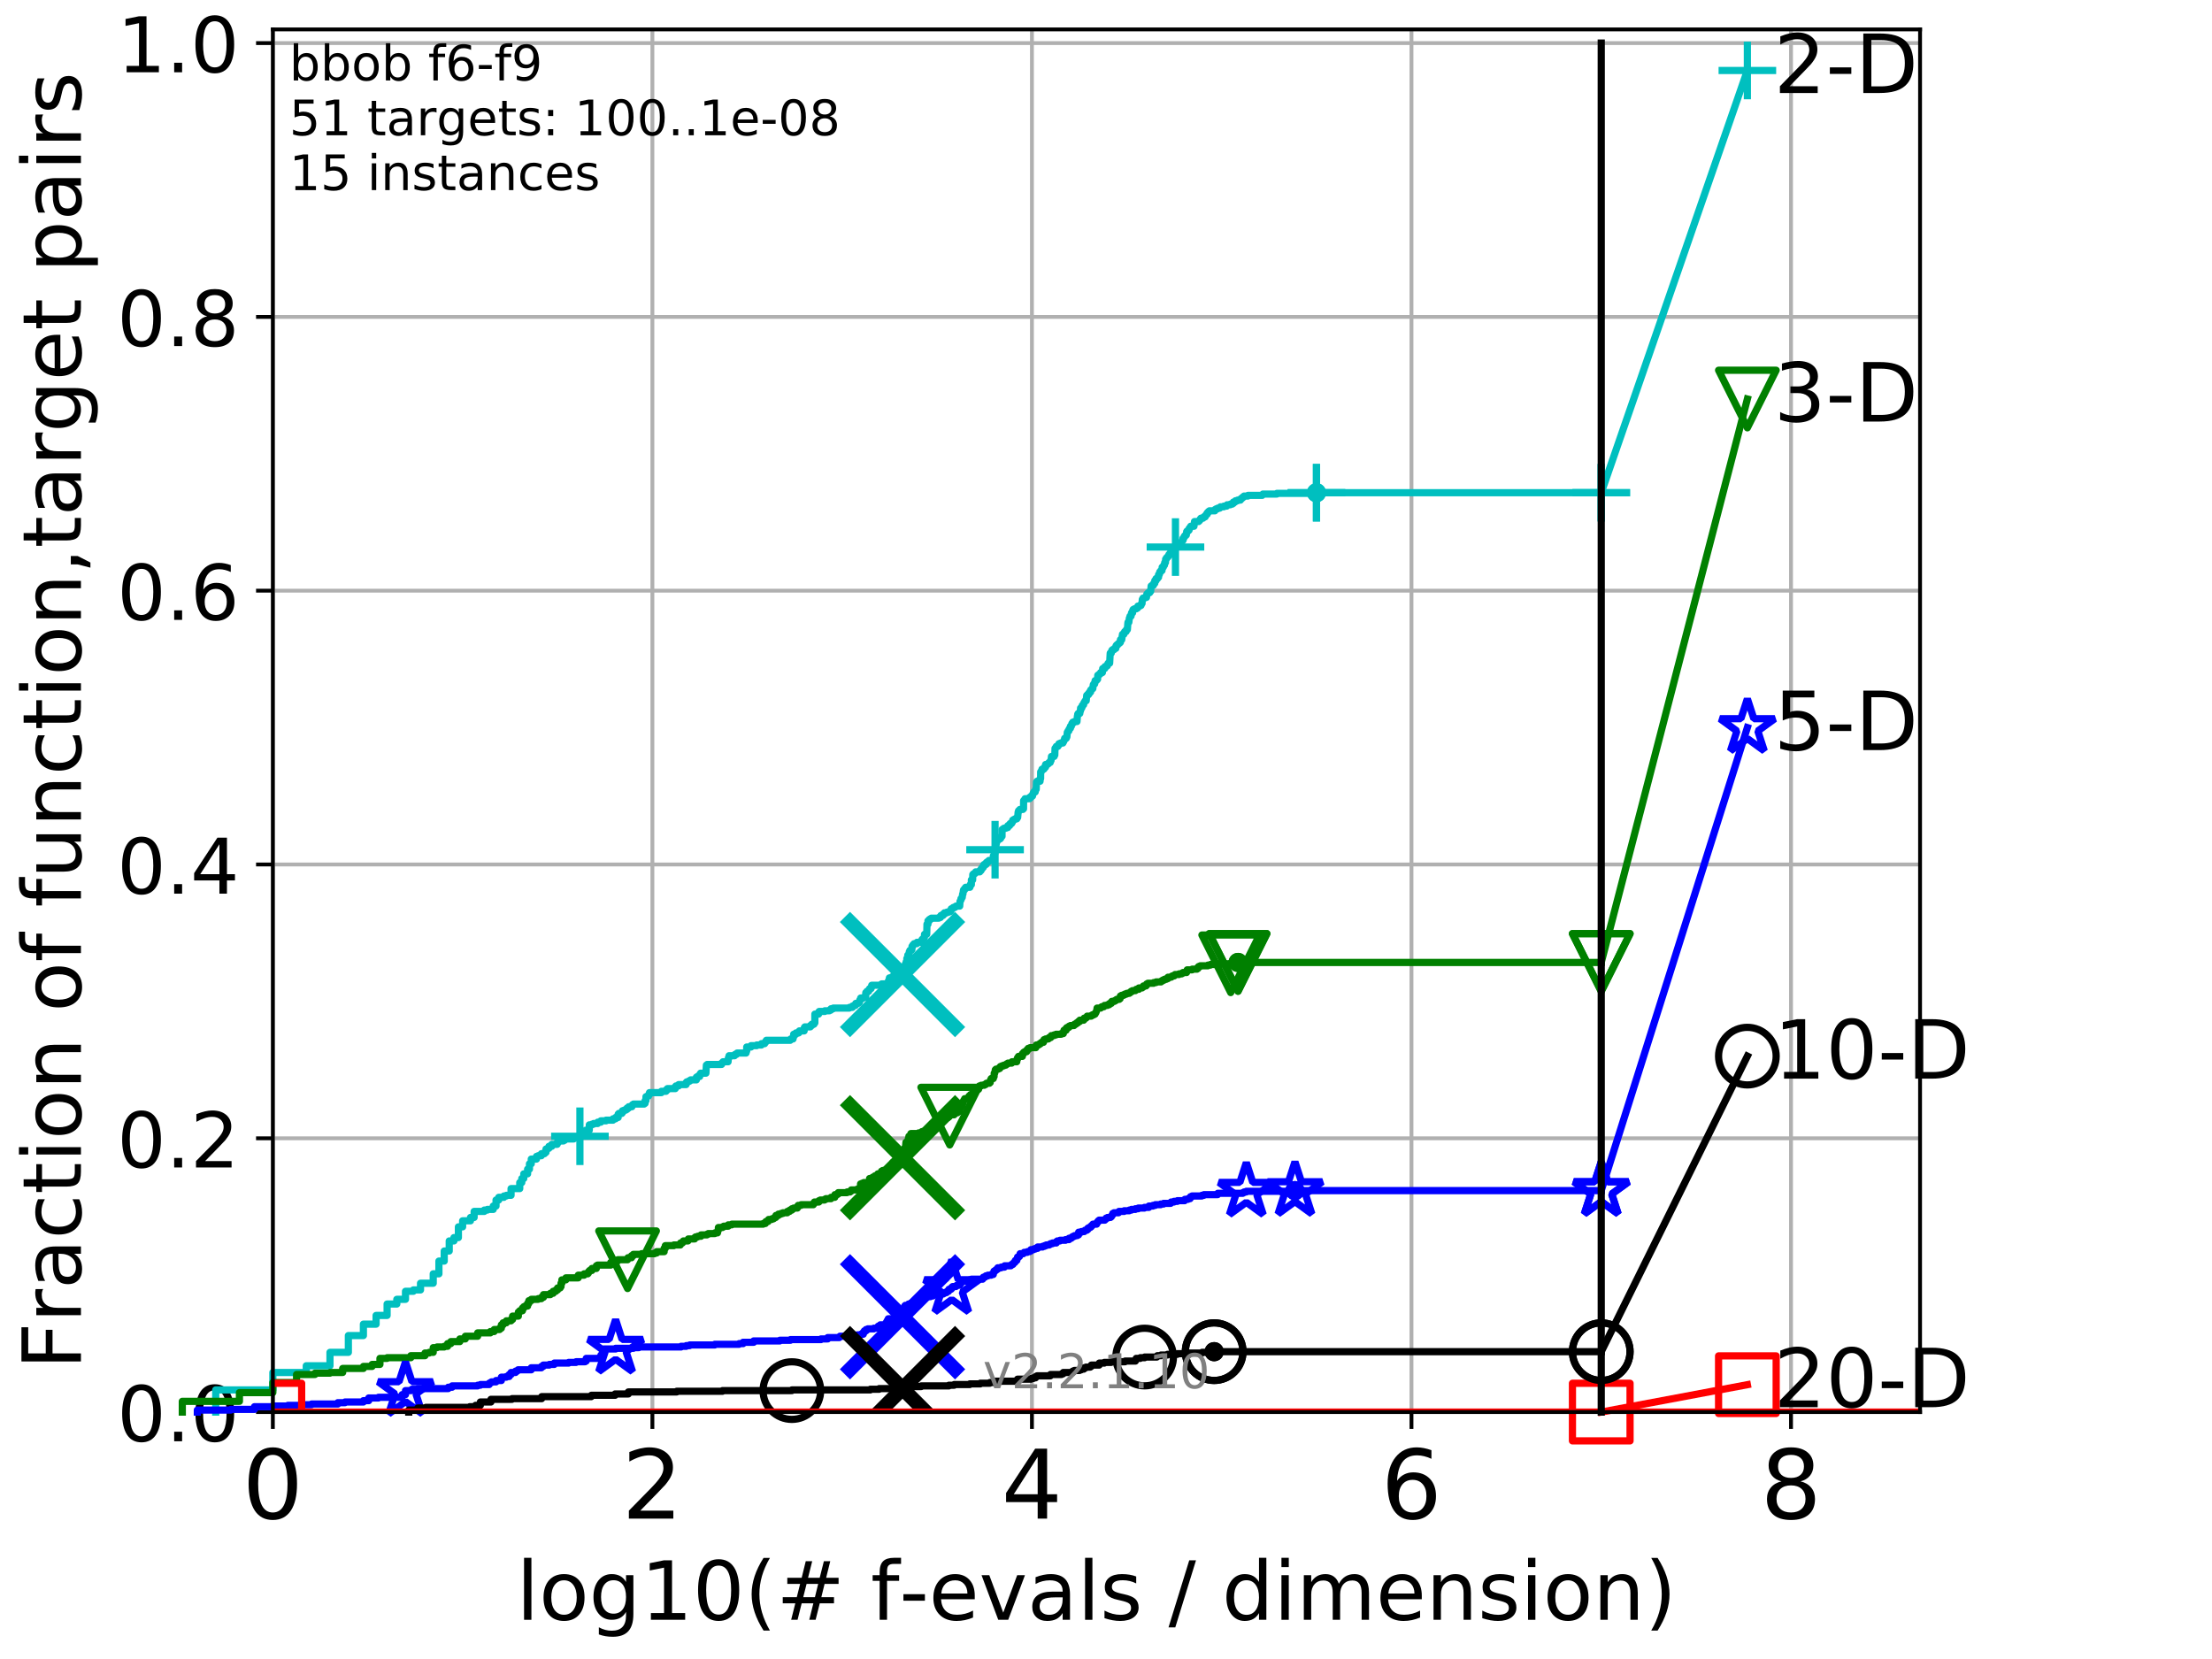 <?xml version="1.0" encoding="utf-8" standalone="no"?>
<!DOCTYPE svg PUBLIC "-//W3C//DTD SVG 1.1//EN"
  "http://www.w3.org/Graphics/SVG/1.1/DTD/svg11.dtd">
<!-- Created with matplotlib (http://matplotlib.org/) -->
<svg height="345.6pt" version="1.1" viewBox="0 0 460.8 345.6" width="460.8pt" xmlns="http://www.w3.org/2000/svg" xmlns:xlink="http://www.w3.org/1999/xlink">
 <defs>
  <style type="text/css">
*{stroke-linecap:butt;stroke-linejoin:round;}
  </style>
 </defs>
 <g id="figure_1">
  <g id="patch_1">
   <path d="M 0 345.6 
L 460.8 345.6 
L 460.8 0 
L 0 0 
z
" style="fill:#ffffff;"/>
  </g>
  <g id="axes_1">
   <g id="patch_2">
    <path d="M 56.84 294.16 
L 399.984 294.16 
L 399.984 6.125 
L 56.84 6.125 
z
" style="fill:#ffffff;"/>
   </g>
   <g id="matplotlib.axis_1">
    <g id="xtick_1">
     <g id="line2d_1">
      <path clip-path="url(#p6424e16082)" d="M 56.84 294.16 
L 56.84 6.125 
" style="fill:none;stroke:#b0b0b0;stroke-linecap:square;stroke-width:0.8;"/>
     </g>
     <g id="line2d_2">
      <defs>
       <path d="M 0 0 
L 0 3.5 
" id="m57b4df411a" style="stroke:#000000;stroke-width:0.8;"/>
      </defs>
      <g>
       <use style="stroke:#000000;stroke-width:0.8;" x="56.84" xlink:href="#m57b4df411a" y="294.16"/>
      </g>
     </g>
     <g id="text_1">
      <!-- 0 -->
      <defs>
       <path d="M 31.781 66.406 
Q 24.172 66.406 20.328 58.906 
Q 16.5 51.422 16.5 36.375 
Q 16.5 21.391 20.328 13.891 
Q 24.172 6.391 31.781 6.391 
Q 39.453 6.391 43.281 13.891 
Q 47.125 21.391 47.125 36.375 
Q 47.125 51.422 43.281 58.906 
Q 39.453 66.406 31.781 66.406 
z
M 31.781 74.219 
Q 44.047 74.219 50.516 64.516 
Q 56.984 54.828 56.984 36.375 
Q 56.984 17.969 50.516 8.266 
Q 44.047 -1.422 31.781 -1.422 
Q 19.531 -1.422 13.062 8.266 
Q 6.594 17.969 6.594 36.375 
Q 6.594 54.828 13.062 64.516 
Q 19.531 74.219 31.781 74.219 
z
" id="DejaVuSans-30"/>
      </defs>
      <g transform="translate(50.477 316.357)scale(0.2 -0.2)">
       <use xlink:href="#DejaVuSans-30"/>
      </g>
     </g>
    </g>
    <g id="xtick_2">
     <g id="line2d_3">
      <path clip-path="url(#p6424e16082)" d="M 135.905 294.16 
L 135.905 6.125 
" style="fill:none;stroke:#b0b0b0;stroke-linecap:square;stroke-width:0.8;"/>
     </g>
     <g id="line2d_4">
      <g>
       <use style="stroke:#000000;stroke-width:0.8;" x="135.905" xlink:href="#m57b4df411a" y="294.16"/>
      </g>
     </g>
     <g id="text_2">
      <!-- 2 -->
      <defs>
       <path d="M 19.188 8.297 
L 53.609 8.297 
L 53.609 0 
L 7.328 0 
L 7.328 8.297 
Q 12.938 14.109 22.625 23.891 
Q 32.328 33.688 34.812 36.531 
Q 39.547 41.844 41.422 45.531 
Q 43.312 49.219 43.312 52.781 
Q 43.312 58.594 39.234 62.25 
Q 35.156 65.922 28.609 65.922 
Q 23.969 65.922 18.812 64.312 
Q 13.672 62.703 7.812 59.422 
L 7.812 69.391 
Q 13.766 71.781 18.938 73 
Q 24.125 74.219 28.422 74.219 
Q 39.75 74.219 46.484 68.547 
Q 53.219 62.891 53.219 53.422 
Q 53.219 48.922 51.531 44.891 
Q 49.859 40.875 45.406 35.406 
Q 44.188 33.984 37.641 27.219 
Q 31.109 20.453 19.188 8.297 
z
" id="DejaVuSans-32"/>
      </defs>
      <g transform="translate(129.543 316.357)scale(0.2 -0.2)">
       <use xlink:href="#DejaVuSans-32"/>
      </g>
     </g>
    </g>
    <g id="xtick_3">
     <g id="line2d_5">
      <path clip-path="url(#p6424e16082)" d="M 214.971 294.16 
L 214.971 6.125 
" style="fill:none;stroke:#b0b0b0;stroke-linecap:square;stroke-width:0.8;"/>
     </g>
     <g id="line2d_6">
      <g>
       <use style="stroke:#000000;stroke-width:0.8;" x="214.971" xlink:href="#m57b4df411a" y="294.16"/>
      </g>
     </g>
     <g id="text_3">
      <!-- 4 -->
      <defs>
       <path d="M 37.797 64.312 
L 12.891 25.391 
L 37.797 25.391 
z
M 35.203 72.906 
L 47.609 72.906 
L 47.609 25.391 
L 58.016 25.391 
L 58.016 17.188 
L 47.609 17.188 
L 47.609 0 
L 37.797 0 
L 37.797 17.188 
L 4.891 17.188 
L 4.891 26.703 
z
" id="DejaVuSans-34"/>
      </defs>
      <g transform="translate(208.608 316.357)scale(0.2 -0.2)">
       <use xlink:href="#DejaVuSans-34"/>
      </g>
     </g>
    </g>
    <g id="xtick_4">
     <g id="line2d_7">
      <path clip-path="url(#p6424e16082)" d="M 294.036 294.16 
L 294.036 6.125 
" style="fill:none;stroke:#b0b0b0;stroke-linecap:square;stroke-width:0.8;"/>
     </g>
     <g id="line2d_8">
      <g>
       <use style="stroke:#000000;stroke-width:0.8;" x="294.036" xlink:href="#m57b4df411a" y="294.16"/>
      </g>
     </g>
     <g id="text_4">
      <!-- 6 -->
      <defs>
       <path d="M 33.016 40.375 
Q 26.375 40.375 22.484 35.828 
Q 18.609 31.297 18.609 23.391 
Q 18.609 15.531 22.484 10.953 
Q 26.375 6.391 33.016 6.391 
Q 39.656 6.391 43.531 10.953 
Q 47.406 15.531 47.406 23.391 
Q 47.406 31.297 43.531 35.828 
Q 39.656 40.375 33.016 40.375 
z
M 52.594 71.297 
L 52.594 62.312 
Q 48.875 64.062 45.094 64.984 
Q 41.312 65.922 37.594 65.922 
Q 27.828 65.922 22.672 59.328 
Q 17.531 52.734 16.797 39.406 
Q 19.672 43.656 24.016 45.922 
Q 28.375 48.188 33.594 48.188 
Q 44.578 48.188 50.953 41.516 
Q 57.328 34.859 57.328 23.391 
Q 57.328 12.156 50.688 5.359 
Q 44.047 -1.422 33.016 -1.422 
Q 20.359 -1.422 13.672 8.266 
Q 6.984 17.969 6.984 36.375 
Q 6.984 53.656 15.188 63.938 
Q 23.391 74.219 37.203 74.219 
Q 40.922 74.219 44.703 73.484 
Q 48.484 72.75 52.594 71.297 
z
" id="DejaVuSans-36"/>
      </defs>
      <g transform="translate(287.674 316.357)scale(0.2 -0.2)">
       <use xlink:href="#DejaVuSans-36"/>
      </g>
     </g>
    </g>
    <g id="xtick_5">
     <g id="line2d_9">
      <path clip-path="url(#p6424e16082)" d="M 373.102 294.16 
L 373.102 6.125 
" style="fill:none;stroke:#b0b0b0;stroke-linecap:square;stroke-width:0.8;"/>
     </g>
     <g id="line2d_10">
      <g>
       <use style="stroke:#000000;stroke-width:0.8;" x="373.102" xlink:href="#m57b4df411a" y="294.16"/>
      </g>
     </g>
     <g id="text_5">
      <!-- 8 -->
      <defs>
       <path d="M 31.781 34.625 
Q 24.75 34.625 20.719 30.859 
Q 16.703 27.094 16.703 20.516 
Q 16.703 13.922 20.719 10.156 
Q 24.75 6.391 31.781 6.391 
Q 38.812 6.391 42.859 10.172 
Q 46.922 13.969 46.922 20.516 
Q 46.922 27.094 42.891 30.859 
Q 38.875 34.625 31.781 34.625 
z
M 21.922 38.812 
Q 15.578 40.375 12.031 44.719 
Q 8.5 49.078 8.5 55.328 
Q 8.5 64.062 14.719 69.141 
Q 20.953 74.219 31.781 74.219 
Q 42.672 74.219 48.875 69.141 
Q 55.078 64.062 55.078 55.328 
Q 55.078 49.078 51.531 44.719 
Q 48 40.375 41.703 38.812 
Q 48.828 37.156 52.797 32.312 
Q 56.781 27.484 56.781 20.516 
Q 56.781 9.906 50.312 4.234 
Q 43.844 -1.422 31.781 -1.422 
Q 19.734 -1.422 13.25 4.234 
Q 6.781 9.906 6.781 20.516 
Q 6.781 27.484 10.781 32.312 
Q 14.797 37.156 21.922 38.812 
z
M 18.312 54.391 
Q 18.312 48.734 21.844 45.562 
Q 25.391 42.391 31.781 42.391 
Q 38.141 42.391 41.719 45.562 
Q 45.312 48.734 45.312 54.391 
Q 45.312 60.062 41.719 63.234 
Q 38.141 66.406 31.781 66.406 
Q 25.391 66.406 21.844 63.234 
Q 18.312 60.062 18.312 54.391 
z
" id="DejaVuSans-38"/>
      </defs>
      <g transform="translate(366.739 316.357)scale(0.2 -0.2)">
       <use xlink:href="#DejaVuSans-38"/>
      </g>
     </g>
    </g>
    <g id="text_6">
     <!-- log10(# f-evals / dimension) -->
     <defs>
      <path d="M 9.422 75.984 
L 18.406 75.984 
L 18.406 0 
L 9.422 0 
z
" id="DejaVuSans-6c"/>
      <path d="M 30.609 48.391 
Q 23.391 48.391 19.188 42.75 
Q 14.984 37.109 14.984 27.297 
Q 14.984 17.484 19.156 11.844 
Q 23.344 6.203 30.609 6.203 
Q 37.797 6.203 41.984 11.859 
Q 46.188 17.531 46.188 27.297 
Q 46.188 37.016 41.984 42.703 
Q 37.797 48.391 30.609 48.391 
z
M 30.609 56 
Q 42.328 56 49.016 48.375 
Q 55.719 40.766 55.719 27.297 
Q 55.719 13.875 49.016 6.219 
Q 42.328 -1.422 30.609 -1.422 
Q 18.844 -1.422 12.172 6.219 
Q 5.516 13.875 5.516 27.297 
Q 5.516 40.766 12.172 48.375 
Q 18.844 56 30.609 56 
z
" id="DejaVuSans-6f"/>
      <path d="M 45.406 27.984 
Q 45.406 37.75 41.375 43.109 
Q 37.359 48.484 30.078 48.484 
Q 22.859 48.484 18.828 43.109 
Q 14.797 37.75 14.797 27.984 
Q 14.797 18.266 18.828 12.891 
Q 22.859 7.516 30.078 7.516 
Q 37.359 7.516 41.375 12.891 
Q 45.406 18.266 45.406 27.984 
z
M 54.391 6.781 
Q 54.391 -7.172 48.188 -13.984 
Q 42 -20.797 29.203 -20.797 
Q 24.469 -20.797 20.266 -20.094 
Q 16.062 -19.391 12.109 -17.922 
L 12.109 -9.188 
Q 16.062 -11.328 19.922 -12.344 
Q 23.781 -13.375 27.781 -13.375 
Q 36.625 -13.375 41.016 -8.766 
Q 45.406 -4.156 45.406 5.172 
L 45.406 9.625 
Q 42.625 4.781 38.281 2.391 
Q 33.938 0 27.875 0 
Q 17.828 0 11.672 7.656 
Q 5.516 15.328 5.516 27.984 
Q 5.516 40.672 11.672 48.328 
Q 17.828 56 27.875 56 
Q 33.938 56 38.281 53.609 
Q 42.625 51.219 45.406 46.391 
L 45.406 54.688 
L 54.391 54.688 
z
" id="DejaVuSans-67"/>
      <path d="M 12.406 8.297 
L 28.516 8.297 
L 28.516 63.922 
L 10.984 60.406 
L 10.984 69.391 
L 28.422 72.906 
L 38.281 72.906 
L 38.281 8.297 
L 54.391 8.297 
L 54.391 0 
L 12.406 0 
z
" id="DejaVuSans-31"/>
      <path d="M 31 75.875 
Q 24.469 64.656 21.281 53.656 
Q 18.109 42.672 18.109 31.391 
Q 18.109 20.125 21.312 9.062 
Q 24.516 -2 31 -13.188 
L 23.188 -13.188 
Q 15.875 -1.703 12.234 9.375 
Q 8.594 20.453 8.594 31.391 
Q 8.594 42.281 12.203 53.312 
Q 15.828 64.359 23.188 75.875 
z
" id="DejaVuSans-28"/>
      <path d="M 51.125 44 
L 36.922 44 
L 32.812 27.688 
L 47.125 27.688 
z
M 43.797 71.781 
L 38.719 51.516 
L 52.984 51.516 
L 58.109 71.781 
L 65.922 71.781 
L 60.891 51.516 
L 76.125 51.516 
L 76.125 44 
L 58.984 44 
L 54.984 27.688 
L 70.516 27.688 
L 70.516 20.219 
L 53.078 20.219 
L 48 0 
L 40.188 0 
L 45.219 20.219 
L 30.906 20.219 
L 25.875 0 
L 18.016 0 
L 23.094 20.219 
L 7.719 20.219 
L 7.719 27.688 
L 24.906 27.688 
L 29 44 
L 13.281 44 
L 13.281 51.516 
L 30.906 51.516 
L 35.891 71.781 
z
" id="DejaVuSans-23"/>
      <path id="DejaVuSans-20"/>
      <path d="M 37.109 75.984 
L 37.109 68.5 
L 28.516 68.5 
Q 23.688 68.5 21.797 66.547 
Q 19.922 64.594 19.922 59.516 
L 19.922 54.688 
L 34.719 54.688 
L 34.719 47.703 
L 19.922 47.703 
L 19.922 0 
L 10.891 0 
L 10.891 47.703 
L 2.297 47.703 
L 2.297 54.688 
L 10.891 54.688 
L 10.891 58.5 
Q 10.891 67.625 15.141 71.797 
Q 19.391 75.984 28.609 75.984 
z
" id="DejaVuSans-66"/>
      <path d="M 4.891 31.391 
L 31.203 31.391 
L 31.203 23.391 
L 4.891 23.391 
z
" id="DejaVuSans-2d"/>
      <path d="M 56.203 29.594 
L 56.203 25.203 
L 14.891 25.203 
Q 15.484 15.922 20.484 11.062 
Q 25.484 6.203 34.422 6.203 
Q 39.594 6.203 44.453 7.469 
Q 49.312 8.734 54.109 11.281 
L 54.109 2.781 
Q 49.266 0.734 44.188 -0.344 
Q 39.109 -1.422 33.891 -1.422 
Q 20.797 -1.422 13.156 6.188 
Q 5.516 13.812 5.516 26.812 
Q 5.516 40.234 12.766 48.109 
Q 20.016 56 32.328 56 
Q 43.359 56 49.781 48.891 
Q 56.203 41.797 56.203 29.594 
z
M 47.219 32.234 
Q 47.125 39.594 43.094 43.984 
Q 39.062 48.391 32.422 48.391 
Q 24.906 48.391 20.391 44.141 
Q 15.875 39.891 15.188 32.172 
z
" id="DejaVuSans-65"/>
      <path d="M 2.984 54.688 
L 12.5 54.688 
L 29.594 8.797 
L 46.688 54.688 
L 56.203 54.688 
L 35.688 0 
L 23.484 0 
z
" id="DejaVuSans-76"/>
      <path d="M 34.281 27.484 
Q 23.391 27.484 19.188 25 
Q 14.984 22.516 14.984 16.5 
Q 14.984 11.719 18.141 8.906 
Q 21.297 6.109 26.703 6.109 
Q 34.188 6.109 38.703 11.406 
Q 43.219 16.703 43.219 25.484 
L 43.219 27.484 
z
M 52.203 31.203 
L 52.203 0 
L 43.219 0 
L 43.219 8.297 
Q 40.141 3.328 35.547 0.953 
Q 30.953 -1.422 24.312 -1.422 
Q 15.922 -1.422 10.953 3.297 
Q 6 8.016 6 15.922 
Q 6 25.141 12.172 29.828 
Q 18.359 34.516 30.609 34.516 
L 43.219 34.516 
L 43.219 35.406 
Q 43.219 41.609 39.141 45 
Q 35.062 48.391 27.688 48.391 
Q 23 48.391 18.547 47.266 
Q 14.109 46.141 10.016 43.891 
L 10.016 52.203 
Q 14.938 54.109 19.578 55.047 
Q 24.219 56 28.609 56 
Q 40.484 56 46.344 49.844 
Q 52.203 43.703 52.203 31.203 
z
" id="DejaVuSans-61"/>
      <path d="M 44.281 53.078 
L 44.281 44.578 
Q 40.484 46.531 36.375 47.5 
Q 32.281 48.484 27.875 48.484 
Q 21.188 48.484 17.844 46.438 
Q 14.5 44.391 14.5 40.281 
Q 14.5 37.156 16.891 35.375 
Q 19.281 33.594 26.516 31.984 
L 29.594 31.297 
Q 39.156 29.25 43.188 25.516 
Q 47.219 21.781 47.219 15.094 
Q 47.219 7.469 41.188 3.016 
Q 35.156 -1.422 24.609 -1.422 
Q 20.219 -1.422 15.453 -0.562 
Q 10.688 0.297 5.422 2 
L 5.422 11.281 
Q 10.406 8.688 15.234 7.391 
Q 20.062 6.109 24.812 6.109 
Q 31.156 6.109 34.562 8.281 
Q 37.984 10.453 37.984 14.406 
Q 37.984 18.062 35.516 20.016 
Q 33.062 21.969 24.703 23.781 
L 21.578 24.516 
Q 13.234 26.266 9.516 29.906 
Q 5.812 33.547 5.812 39.891 
Q 5.812 47.609 11.281 51.797 
Q 16.75 56 26.812 56 
Q 31.781 56 36.172 55.266 
Q 40.578 54.547 44.281 53.078 
z
" id="DejaVuSans-73"/>
      <path d="M 25.391 72.906 
L 33.688 72.906 
L 8.297 -9.281 
L 0 -9.281 
z
" id="DejaVuSans-2f"/>
      <path d="M 45.406 46.391 
L 45.406 75.984 
L 54.391 75.984 
L 54.391 0 
L 45.406 0 
L 45.406 8.203 
Q 42.578 3.328 38.25 0.953 
Q 33.938 -1.422 27.875 -1.422 
Q 17.969 -1.422 11.734 6.484 
Q 5.516 14.406 5.516 27.297 
Q 5.516 40.188 11.734 48.094 
Q 17.969 56 27.875 56 
Q 33.938 56 38.25 53.625 
Q 42.578 51.266 45.406 46.391 
z
M 14.797 27.297 
Q 14.797 17.391 18.875 11.75 
Q 22.953 6.109 30.078 6.109 
Q 37.203 6.109 41.297 11.75 
Q 45.406 17.391 45.406 27.297 
Q 45.406 37.203 41.297 42.844 
Q 37.203 48.484 30.078 48.484 
Q 22.953 48.484 18.875 42.844 
Q 14.797 37.203 14.797 27.297 
z
" id="DejaVuSans-64"/>
      <path d="M 9.422 54.688 
L 18.406 54.688 
L 18.406 0 
L 9.422 0 
z
M 9.422 75.984 
L 18.406 75.984 
L 18.406 64.594 
L 9.422 64.594 
z
" id="DejaVuSans-69"/>
      <path d="M 52 44.188 
Q 55.375 50.25 60.062 53.125 
Q 64.75 56 71.094 56 
Q 79.641 56 84.281 50.016 
Q 88.922 44.047 88.922 33.016 
L 88.922 0 
L 79.891 0 
L 79.891 32.719 
Q 79.891 40.578 77.094 44.375 
Q 74.312 48.188 68.609 48.188 
Q 61.625 48.188 57.562 43.547 
Q 53.516 38.922 53.516 30.906 
L 53.516 0 
L 44.484 0 
L 44.484 32.719 
Q 44.484 40.625 41.703 44.406 
Q 38.922 48.188 33.109 48.188 
Q 26.219 48.188 22.156 43.531 
Q 18.109 38.875 18.109 30.906 
L 18.109 0 
L 9.078 0 
L 9.078 54.688 
L 18.109 54.688 
L 18.109 46.188 
Q 21.188 51.219 25.484 53.609 
Q 29.781 56 35.688 56 
Q 41.656 56 45.828 52.969 
Q 50 49.953 52 44.188 
z
" id="DejaVuSans-6d"/>
      <path d="M 54.891 33.016 
L 54.891 0 
L 45.906 0 
L 45.906 32.719 
Q 45.906 40.484 42.875 44.328 
Q 39.844 48.188 33.797 48.188 
Q 26.516 48.188 22.312 43.547 
Q 18.109 38.922 18.109 30.906 
L 18.109 0 
L 9.078 0 
L 9.078 54.688 
L 18.109 54.688 
L 18.109 46.188 
Q 21.344 51.125 25.703 53.562 
Q 30.078 56 35.797 56 
Q 45.219 56 50.047 50.172 
Q 54.891 44.344 54.891 33.016 
z
" id="DejaVuSans-6e"/>
      <path d="M 8.016 75.875 
L 15.828 75.875 
Q 23.141 64.359 26.781 53.312 
Q 30.422 42.281 30.422 31.391 
Q 30.422 20.453 26.781 9.375 
Q 23.141 -1.703 15.828 -13.188 
L 8.016 -13.188 
Q 14.5 -2 17.703 9.062 
Q 20.906 20.125 20.906 31.391 
Q 20.906 42.672 17.703 53.656 
Q 14.5 64.656 8.016 75.875 
z
" id="DejaVuSans-29"/>
     </defs>
     <g transform="translate(107.571 337.434)scale(0.17 -0.17)">
      <use xlink:href="#DejaVuSans-6c"/>
      <use x="27.783" xlink:href="#DejaVuSans-6f"/>
      <use x="88.965" xlink:href="#DejaVuSans-67"/>
      <use x="152.441" xlink:href="#DejaVuSans-31"/>
      <use x="216.064" xlink:href="#DejaVuSans-30"/>
      <use x="279.688" xlink:href="#DejaVuSans-28"/>
      <use x="318.701" xlink:href="#DejaVuSans-23"/>
      <use x="402.49" xlink:href="#DejaVuSans-20"/>
      <use x="434.277" xlink:href="#DejaVuSans-66"/>
      <use x="469.404" xlink:href="#DejaVuSans-2d"/>
      <use x="505.488" xlink:href="#DejaVuSans-65"/>
      <use x="567.012" xlink:href="#DejaVuSans-76"/>
      <use x="626.191" xlink:href="#DejaVuSans-61"/>
      <use x="687.471" xlink:href="#DejaVuSans-6c"/>
      <use x="715.254" xlink:href="#DejaVuSans-73"/>
      <use x="767.354" xlink:href="#DejaVuSans-20"/>
      <use x="799.141" xlink:href="#DejaVuSans-2f"/>
      <use x="832.832" xlink:href="#DejaVuSans-20"/>
      <use x="864.619" xlink:href="#DejaVuSans-64"/>
      <use x="928.096" xlink:href="#DejaVuSans-69"/>
      <use x="955.879" xlink:href="#DejaVuSans-6d"/>
      <use x="1053.291" xlink:href="#DejaVuSans-65"/>
      <use x="1114.814" xlink:href="#DejaVuSans-6e"/>
      <use x="1178.193" xlink:href="#DejaVuSans-73"/>
      <use x="1230.293" xlink:href="#DejaVuSans-69"/>
      <use x="1258.076" xlink:href="#DejaVuSans-6f"/>
      <use x="1319.258" xlink:href="#DejaVuSans-6e"/>
      <use x="1382.637" xlink:href="#DejaVuSans-29"/>
     </g>
    </g>
   </g>
   <g id="matplotlib.axis_2">
    <g id="ytick_1">
     <g id="line2d_11">
      <path clip-path="url(#p6424e16082)" d="M 56.84 294.16 
L 399.984 294.16 
" style="fill:none;stroke:#b0b0b0;stroke-linecap:square;stroke-width:0.8;"/>
     </g>
     <g id="line2d_12">
      <defs>
       <path d="M 0 0 
L -3.5 0 
" id="m31ba6f957b" style="stroke:#000000;stroke-width:0.8;"/>
      </defs>
      <g>
       <use style="stroke:#000000;stroke-width:0.8;" x="56.84" xlink:href="#m31ba6f957b" y="294.16"/>
      </g>
     </g>
     <g id="text_7">
      <!-- 0.0 -->
      <defs>
       <path d="M 10.688 12.406 
L 21 12.406 
L 21 0 
L 10.688 0 
z
" id="DejaVuSans-2e"/>
      </defs>
      <g transform="translate(24.395 300.239)scale(0.16 -0.16)">
       <use xlink:href="#DejaVuSans-30"/>
       <use x="63.623" xlink:href="#DejaVuSans-2e"/>
       <use x="95.41" xlink:href="#DejaVuSans-30"/>
      </g>
     </g>
    </g>
    <g id="ytick_2">
     <g id="line2d_13">
      <path clip-path="url(#p6424e16082)" d="M 56.84 237.123 
L 399.984 237.123 
" style="fill:none;stroke:#b0b0b0;stroke-linecap:square;stroke-width:0.8;"/>
     </g>
     <g id="line2d_14">
      <g>
       <use style="stroke:#000000;stroke-width:0.8;" x="56.84" xlink:href="#m31ba6f957b" y="237.123"/>
      </g>
     </g>
     <g id="text_8">
      <!-- 0.2 -->
      <g transform="translate(24.395 243.202)scale(0.16 -0.16)">
       <use xlink:href="#DejaVuSans-30"/>
       <use x="63.623" xlink:href="#DejaVuSans-2e"/>
       <use x="95.41" xlink:href="#DejaVuSans-32"/>
      </g>
     </g>
    </g>
    <g id="ytick_3">
     <g id="line2d_15">
      <path clip-path="url(#p6424e16082)" d="M 56.84 180.087 
L 399.984 180.087 
" style="fill:none;stroke:#b0b0b0;stroke-linecap:square;stroke-width:0.8;"/>
     </g>
     <g id="line2d_16">
      <g>
       <use style="stroke:#000000;stroke-width:0.8;" x="56.84" xlink:href="#m31ba6f957b" y="180.087"/>
      </g>
     </g>
     <g id="text_9">
      <!-- 0.4 -->
      <g transform="translate(24.395 186.166)scale(0.16 -0.16)">
       <use xlink:href="#DejaVuSans-30"/>
       <use x="63.623" xlink:href="#DejaVuSans-2e"/>
       <use x="95.41" xlink:href="#DejaVuSans-34"/>
      </g>
     </g>
    </g>
    <g id="ytick_4">
     <g id="line2d_17">
      <path clip-path="url(#p6424e16082)" d="M 56.84 123.05 
L 399.984 123.05 
" style="fill:none;stroke:#b0b0b0;stroke-linecap:square;stroke-width:0.8;"/>
     </g>
     <g id="line2d_18">
      <g>
       <use style="stroke:#000000;stroke-width:0.8;" x="56.84" xlink:href="#m31ba6f957b" y="123.05"/>
      </g>
     </g>
     <g id="text_10">
      <!-- 0.6 -->
      <g transform="translate(24.395 129.129)scale(0.16 -0.16)">
       <use xlink:href="#DejaVuSans-30"/>
       <use x="63.623" xlink:href="#DejaVuSans-2e"/>
       <use x="95.41" xlink:href="#DejaVuSans-36"/>
      </g>
     </g>
    </g>
    <g id="ytick_5">
     <g id="line2d_19">
      <path clip-path="url(#p6424e16082)" d="M 56.84 66.014 
L 399.984 66.014 
" style="fill:none;stroke:#b0b0b0;stroke-linecap:square;stroke-width:0.8;"/>
     </g>
     <g id="line2d_20">
      <g>
       <use style="stroke:#000000;stroke-width:0.8;" x="56.84" xlink:href="#m31ba6f957b" y="66.014"/>
      </g>
     </g>
     <g id="text_11">
      <!-- 0.8 -->
      <g transform="translate(24.395 72.092)scale(0.16 -0.16)">
       <use xlink:href="#DejaVuSans-30"/>
       <use x="63.623" xlink:href="#DejaVuSans-2e"/>
       <use x="95.41" xlink:href="#DejaVuSans-38"/>
      </g>
     </g>
    </g>
    <g id="ytick_6">
     <g id="line2d_21">
      <path clip-path="url(#p6424e16082)" d="M 56.84 8.977 
L 399.984 8.977 
" style="fill:none;stroke:#b0b0b0;stroke-linecap:square;stroke-width:0.8;"/>
     </g>
     <g id="line2d_22">
      <g>
       <use style="stroke:#000000;stroke-width:0.8;" x="56.84" xlink:href="#m31ba6f957b" y="8.977"/>
      </g>
     </g>
     <g id="text_12">
      <!-- 1.0 -->
      <g transform="translate(24.395 15.056)scale(0.16 -0.16)">
       <use xlink:href="#DejaVuSans-31"/>
       <use x="63.623" xlink:href="#DejaVuSans-2e"/>
       <use x="95.41" xlink:href="#DejaVuSans-30"/>
      </g>
     </g>
    </g>
    <g id="text_13">
     <!-- Fraction of function,target pairs -->
     <defs>
      <path d="M 9.812 72.906 
L 51.703 72.906 
L 51.703 64.594 
L 19.672 64.594 
L 19.672 43.109 
L 48.578 43.109 
L 48.578 34.812 
L 19.672 34.812 
L 19.672 0 
L 9.812 0 
z
" id="DejaVuSans-46"/>
      <path d="M 41.109 46.297 
Q 39.594 47.172 37.812 47.578 
Q 36.031 48 33.891 48 
Q 26.266 48 22.188 43.047 
Q 18.109 38.094 18.109 28.812 
L 18.109 0 
L 9.078 0 
L 9.078 54.688 
L 18.109 54.688 
L 18.109 46.188 
Q 20.953 51.172 25.484 53.578 
Q 30.031 56 36.531 56 
Q 37.453 56 38.578 55.875 
Q 39.703 55.766 41.062 55.516 
z
" id="DejaVuSans-72"/>
      <path d="M 48.781 52.594 
L 48.781 44.188 
Q 44.969 46.297 41.141 47.344 
Q 37.312 48.391 33.406 48.391 
Q 24.656 48.391 19.812 42.844 
Q 14.984 37.312 14.984 27.297 
Q 14.984 17.281 19.812 11.734 
Q 24.656 6.203 33.406 6.203 
Q 37.312 6.203 41.141 7.25 
Q 44.969 8.297 48.781 10.406 
L 48.781 2.094 
Q 45.016 0.344 40.984 -0.531 
Q 36.969 -1.422 32.422 -1.422 
Q 20.062 -1.422 12.781 6.344 
Q 5.516 14.109 5.516 27.297 
Q 5.516 40.672 12.859 48.328 
Q 20.219 56 33.016 56 
Q 37.156 56 41.109 55.141 
Q 45.062 54.297 48.781 52.594 
z
" id="DejaVuSans-63"/>
      <path d="M 18.312 70.219 
L 18.312 54.688 
L 36.812 54.688 
L 36.812 47.703 
L 18.312 47.703 
L 18.312 18.016 
Q 18.312 11.328 20.141 9.422 
Q 21.969 7.516 27.594 7.516 
L 36.812 7.516 
L 36.812 0 
L 27.594 0 
Q 17.188 0 13.234 3.875 
Q 9.281 7.766 9.281 18.016 
L 9.281 47.703 
L 2.688 47.703 
L 2.688 54.688 
L 9.281 54.688 
L 9.281 70.219 
z
" id="DejaVuSans-74"/>
      <path d="M 8.5 21.578 
L 8.5 54.688 
L 17.484 54.688 
L 17.484 21.922 
Q 17.484 14.156 20.5 10.266 
Q 23.531 6.391 29.594 6.391 
Q 36.859 6.391 41.078 11.031 
Q 45.312 15.672 45.312 23.688 
L 45.312 54.688 
L 54.297 54.688 
L 54.297 0 
L 45.312 0 
L 45.312 8.406 
Q 42.047 3.422 37.719 1 
Q 33.406 -1.422 27.688 -1.422 
Q 18.266 -1.422 13.375 4.438 
Q 8.5 10.297 8.5 21.578 
z
M 31.109 56 
z
" id="DejaVuSans-75"/>
      <path d="M 11.719 12.406 
L 22.016 12.406 
L 22.016 4 
L 14.016 -11.625 
L 7.719 -11.625 
L 11.719 4 
z
" id="DejaVuSans-2c"/>
      <path d="M 18.109 8.203 
L 18.109 -20.797 
L 9.078 -20.797 
L 9.078 54.688 
L 18.109 54.688 
L 18.109 46.391 
Q 20.953 51.266 25.266 53.625 
Q 29.594 56 35.594 56 
Q 45.562 56 51.781 48.094 
Q 58.016 40.188 58.016 27.297 
Q 58.016 14.406 51.781 6.484 
Q 45.562 -1.422 35.594 -1.422 
Q 29.594 -1.422 25.266 0.953 
Q 20.953 3.328 18.109 8.203 
z
M 48.688 27.297 
Q 48.688 37.203 44.609 42.844 
Q 40.531 48.484 33.406 48.484 
Q 26.266 48.484 22.188 42.844 
Q 18.109 37.203 18.109 27.297 
Q 18.109 17.391 22.188 11.75 
Q 26.266 6.109 33.406 6.109 
Q 40.531 6.109 44.609 11.75 
Q 48.688 17.391 48.688 27.297 
z
" id="DejaVuSans-70"/>
     </defs>
     <g transform="translate(16.86 285.282)rotate(-90)scale(0.17 -0.17)">
      <use xlink:href="#DejaVuSans-46"/>
      <use x="57.41" xlink:href="#DejaVuSans-72"/>
      <use x="98.523" xlink:href="#DejaVuSans-61"/>
      <use x="159.803" xlink:href="#DejaVuSans-63"/>
      <use x="214.783" xlink:href="#DejaVuSans-74"/>
      <use x="253.992" xlink:href="#DejaVuSans-69"/>
      <use x="281.775" xlink:href="#DejaVuSans-6f"/>
      <use x="342.957" xlink:href="#DejaVuSans-6e"/>
      <use x="406.336" xlink:href="#DejaVuSans-20"/>
      <use x="438.123" xlink:href="#DejaVuSans-6f"/>
      <use x="499.305" xlink:href="#DejaVuSans-66"/>
      <use x="534.51" xlink:href="#DejaVuSans-20"/>
      <use x="566.297" xlink:href="#DejaVuSans-66"/>
      <use x="601.502" xlink:href="#DejaVuSans-75"/>
      <use x="664.881" xlink:href="#DejaVuSans-6e"/>
      <use x="728.26" xlink:href="#DejaVuSans-63"/>
      <use x="783.24" xlink:href="#DejaVuSans-74"/>
      <use x="822.449" xlink:href="#DejaVuSans-69"/>
      <use x="850.232" xlink:href="#DejaVuSans-6f"/>
      <use x="911.414" xlink:href="#DejaVuSans-6e"/>
      <use x="974.793" xlink:href="#DejaVuSans-2c"/>
      <use x="1006.58" xlink:href="#DejaVuSans-74"/>
      <use x="1045.789" xlink:href="#DejaVuSans-61"/>
      <use x="1107.068" xlink:href="#DejaVuSans-72"/>
      <use x="1148.166" xlink:href="#DejaVuSans-67"/>
      <use x="1211.643" xlink:href="#DejaVuSans-65"/>
      <use x="1273.166" xlink:href="#DejaVuSans-74"/>
      <use x="1312.375" xlink:href="#DejaVuSans-20"/>
      <use x="1344.162" xlink:href="#DejaVuSans-70"/>
      <use x="1407.639" xlink:href="#DejaVuSans-61"/>
      <use x="1468.918" xlink:href="#DejaVuSans-69"/>
      <use x="1496.701" xlink:href="#DejaVuSans-72"/>
      <use x="1537.814" xlink:href="#DejaVuSans-73"/>
     </g>
    </g>
   </g>
   <g id="line2d_23">
    <defs>
     <path d="M 0 1.5 
C 0.398 1.5 0.779 1.342 1.061 1.061 
C 1.342 0.779 1.5 0.398 1.5 0 
C 1.5 -0.398 1.342 -0.779 1.061 -1.061 
C 0.779 -1.342 0.398 -1.5 0 -1.5 
C -0.398 -1.5 -0.779 -1.342 -1.061 -1.061 
C -1.342 -0.779 -1.5 -0.398 -1.5 0 
C -1.5 0.398 -1.342 0.779 -1.061 1.061 
C -0.779 1.342 -0.398 1.5 0 1.5 
z
" id="m633c45a638" style="stroke:#00bfbf;"/>
    </defs>
    <g>
     <use style="fill:#00bfbf;stroke:#00bfbf;" x="274.244" xlink:href="#m633c45a638" y="102.64"/>
     <use style="fill:#00bfbf;stroke:#00bfbf;" x="274.244" xlink:href="#m633c45a638" y="102.64"/>
    </g>
   </g>
   <g id="line2d_24">
    <path d="M 44.939 294.16 
L 44.939 289.547 
L 56.84 289.547 
L 56.84 285.912 
L 63.801 285.912 
L 63.801 284.514 
L 68.741 284.514 
L 68.741 281.718 
L 72.572 281.718 
L 72.572 278.223 
L 75.702 278.223 
L 75.702 275.847 
L 78.348 275.847 
L 78.348 274.029 
L 80.641 274.029 
L 80.641 271.653 
L 82.663 271.653 
L 82.663 270.674 
L 84.472 270.674 
L 84.472 268.997 
L 86.109 268.997 
L 86.109 268.717 
L 87.602 268.717 
L 87.602 267.319 
L 90.249 267.319 
L 90.249 265.362 
L 91.434 265.362 
L 91.434 262.706 
L 92.542 262.706 
L 92.542 260.609 
L 93.582 260.609 
L 93.582 258.512 
L 94.564 258.512 
L 94.564 257.813 
L 95.492 257.813 
L 95.492 255.576 
L 96.373 255.576 
L 96.373 254.318 
L 98.009 254.318 
L 98.009 253.619 
L 98.772 253.619 
L 98.772 252.361 
L 100.877 252.361 
L 100.877 252.082 
L 101.525 252.082 
L 101.525 251.942 
L 102.752 251.942 
L 102.752 251.243 
L 103.334 251.243 
L 103.334 249.985 
L 103.897 249.985 
L 103.897 249.425 
L 104.97 249.425 
L 104.97 249.146 
L 105.483 249.146 
L 105.483 249.006 
L 106.464 249.006 
L 106.464 247.608 
L 108.273 247.608 
L 108.273 246.35 
L 108.697 246.35 
L 108.697 245.511 
L 109.111 245.511 
L 109.111 244.533 
L 109.91 244.533 
L 109.91 243.554 
L 110.295 243.554 
L 110.295 242.436 
L 110.673 242.436 
L 110.673 241.457 
L 111.758 241.457 
L 111.758 240.898 
L 112.104 240.898 
L 112.104 240.758 
L 112.778 240.758 
L 112.778 240.339 
L 113.426 240.339 
L 113.426 240.059 
L 113.741 240.059 
L 113.741 239.36 
L 114.05 239.36 
L 114.05 239.22 
L 114.354 239.22 
L 114.354 238.801 
L 114.946 238.801 
L 114.946 238.382 
L 116.072 238.382 
L 116.072 237.962 
L 116.343 237.962 
L 116.343 237.683 
L 117.384 237.683 
L 117.384 237.543 
L 117.634 237.543 
L 117.634 237.263 
L 119.518 237.263 
L 119.518 236.984 
L 120.387 236.984 
L 120.387 236.844 
L 120.806 236.844 
L 120.806 236.704 
L 121.215 236.704 
L 121.215 236.145 
L 121.81 236.145 
L 121.81 235.725 
L 122.004 235.725 
L 122.004 235.446 
L 122.759 235.446 
L 122.759 234.327 
L 123.304 234.327 
L 123.304 234.188 
L 123.658 234.188 
L 123.658 234.048 
L 124.512 234.048 
L 124.512 233.768 
L 125.167 233.768 
L 125.167 233.489 
L 126.255 233.489 
L 126.255 233.349 
L 127.698 233.349 
L 127.698 233.069 
L 128.243 233.069 
L 128.243 232.79 
L 128.772 232.79 
L 128.772 232.091 
L 128.901 232.091 
L 128.901 231.951 
L 129.535 231.951 
L 129.535 231.811 
L 129.659 231.811 
L 129.659 231.392 
L 130.025 231.392 
L 130.025 231.252 
L 130.384 231.252 
L 130.384 231.112 
L 130.619 231.112 
L 130.619 230.833 
L 130.966 230.833 
L 130.966 230.553 
L 131.64 230.553 
L 131.749 230.134 
L 131.967 230.134 
L 131.967 229.994 
L 134.192 229.994 
L 134.192 229.854 
L 134.38 229.854 
L 134.38 229.295 
L 134.567 229.295 
L 134.567 228.456 
L 134.843 228.456 
L 134.843 228.316 
L 135.115 228.316 
L 135.115 228.037 
L 135.294 228.037 
L 135.294 227.617 
L 137.774 227.617 
L 137.774 227.338 
L 138.747 227.338 
L 138.747 227.058 
L 139.036 227.058 
L 139.036 226.779 
L 140.672 226.779 
L 140.672 226.359 
L 140.802 226.359 
L 140.802 226.219 
L 141.373 226.219 
L 141.373 225.94 
L 142.924 225.94 
L 142.924 225.52 
L 143.038 225.52 
L 143.038 225.381 
L 143.374 225.381 
L 143.374 225.241 
L 143.65 225.241 
L 143.65 225.101 
L 143.867 225.101 
L 143.867 224.961 
L 145.066 224.961 
L 145.066 224.402 
L 145.266 224.402 
L 145.266 224.262 
L 145.757 224.262 
L 145.757 223.843 
L 145.949 223.843 
L 145.949 223.563 
L 147.06 223.563 
L 147.15 221.886 
L 147.327 221.886 
L 147.327 221.746 
L 150.317 221.746 
L 150.317 221.466 
L 150.502 221.466 
L 150.611 221.187 
L 151.671 221.187 
L 151.74 220.348 
L 151.876 220.348 
L 151.876 219.929 
L 153.022 219.929 
L 153.117 219.649 
L 153.429 219.649 
L 153.429 219.509 
L 153.552 219.509 
L 153.552 219.369 
L 155.413 219.369 
L 155.523 218.95 
L 155.55 218.95 
L 155.55 218.111 
L 156.456 218.111 
L 156.456 217.832 
L 157.633 217.832 
L 157.633 217.692 
L 158.621 217.692 
L 158.621 217.412 
L 159.294 217.412 
L 159.382 217.133 
L 159.447 217.133 
L 159.447 216.993 
L 159.642 216.993 
L 159.642 216.713 
L 164.619 216.713 
L 164.715 216.434 
L 165.205 216.434 
L 165.221 216.014 
L 165.329 216.014 
L 165.329 215.455 
L 165.802 215.455 
L 165.802 215.176 
L 166.394 215.176 
L 166.394 215.036 
L 166.524 215.036 
L 166.524 214.756 
L 167.519 214.756 
L 167.56 214.057 
L 167.668 214.057 
L 167.668 213.917 
L 168.804 213.917 
L 168.804 213.638 
L 169.117 213.638 
L 169.117 213.358 
L 169.57 213.358 
L 169.57 213.079 
L 169.75 213.079 
L 169.75 211.261 
L 170.533 211.261 
L 170.533 210.842 
L 170.647 210.842 
L 170.647 210.702 
L 171.831 210.702 
L 171.831 210.562 
L 172.789 210.562 
L 172.789 210.422 
L 173.087 210.422 
L 173.106 210.143 
L 173.581 210.143 
L 173.581 210.003 
L 176.926 210.003 
L 176.926 209.863 
L 177.567 209.863 
L 177.567 209.584 
L 177.882 209.584 
L 177.882 209.444 
L 178.214 209.444 
L 178.273 209.025 
L 178.796 209.025 
L 178.796 208.885 
L 178.999 208.885 
L 179.104 208.326 
L 179.276 208.326 
L 179.297 207.906 
L 179.883 207.906 
L 179.883 207.766 
L 180.347 207.766 
L 180.36 206.788 
L 180.603 206.788 
L 180.603 206.508 
L 180.962 206.508 
L 180.962 206.229 
L 181.123 206.229 
L 181.147 205.949 
L 181.452 205.949 
L 181.452 205.669 
L 181.585 205.669 
L 181.597 205.25 
L 183.438 205.25 
L 183.438 205.11 
L 183.657 205.11 
L 183.657 204.97 
L 184.923 204.97 
L 184.923 204.831 
L 185.076 204.831 
L 185.095 204.271 
L 185.246 204.271 
L 185.275 203.712 
L 185.686 203.712 
L 185.686 203.572 
L 186.005 203.572 
L 186.074 203.293 
L 186.454 203.293 
L 186.454 203.013 
L 188.037 203.013 
L 188.135 202.035 
L 188.152 202.035 
L 188.225 201.615 
L 188.404 201.615 
L 188.42 201.196 
L 188.548 201.196 
L 188.62 200.777 
L 188.759 200.777 
L 188.771 200.357 
L 188.905 200.357 
L 188.913 199.658 
L 189.076 199.658 
L 189.111 198.959 
L 189.365 198.959 
L 189.418 198.26 
L 189.524 198.26 
L 189.547 197.981 
L 189.854 197.981 
L 189.854 197.841 
L 189.968 197.841 
L 189.987 197.142 
L 190.14 197.142 
L 190.162 196.862 
L 190.3 196.862 
L 190.3 196.722 
L 190.422 196.722 
L 190.422 196.583 
L 190.99 196.583 
L 191.022 196.303 
L 191.919 196.303 
L 191.919 196.163 
L 192.05 196.163 
L 192.05 195.744 
L 192.173 195.744 
L 192.173 195.604 
L 192.453 195.604 
L 192.453 195.325 
L 192.567 195.325 
L 192.593 194.626 
L 193.057 194.626 
L 193.103 192.529 
L 193.308 192.529 
L 193.308 191.83 
L 193.578 191.83 
L 193.578 191.55 
L 193.78 191.55 
L 193.78 191.41 
L 194.029 191.41 
L 194.029 191.27 
L 195.571 191.27 
L 195.571 191.131 
L 195.916 191.131 
L 196.007 190.711 
L 196.449 190.711 
L 196.449 190.432 
L 196.747 190.432 
L 196.747 190.152 
L 197.258 190.152 
L 197.258 190.012 
L 197.679 190.012 
L 197.679 189.873 
L 198.058 189.873 
L 198.159 189.313 
L 198.431 189.313 
L 198.431 189.174 
L 198.585 189.174 
L 198.585 189.034 
L 198.938 189.034 
L 198.938 188.894 
L 199.151 188.894 
L 199.151 188.754 
L 199.925 188.754 
L 199.983 187.776 
L 200.04 187.776 
L 200.126 187.496 
L 200.183 187.496 
L 200.183 187.216 
L 200.296 187.216 
L 200.369 186.937 
L 200.453 186.937 
L 200.533 186.238 
L 200.602 186.238 
L 200.685 185.539 
L 200.715 185.539 
L 200.715 185.399 
L 200.918 185.399 
L 200.928 185.119 
L 201.154 185.119 
L 201.16 184.84 
L 202.05 184.84 
L 202.119 184.281 
L 202.355 184.281 
L 202.355 183.302 
L 202.62 183.302 
L 202.646 182.184 
L 202.764 182.184 
L 202.764 182.044 
L 203.038 182.044 
L 203.038 181.904 
L 203.183 181.904 
L 203.248 181.625 
L 204.105 181.625 
L 204.105 181.345 
L 204.371 181.345 
L 204.425 180.926 
L 204.644 180.926 
L 204.644 180.646 
L 204.87 180.646 
L 204.888 180.227 
L 204.987 180.227 
L 204.987 180.087 
L 205.418 180.087 
L 205.48 179.667 
L 205.661 179.667 
L 205.661 179.528 
L 205.956 179.528 
L 206.009 179.248 
L 206.882 179.248 
L 206.934 178.269 
L 207.016 178.269 
L 207.127 177.85 
L 207.236 177.85 
L 207.337 176.732 
L 207.356 176.732 
L 207.393 176.033 
L 207.506 176.033 
L 207.613 175.334 
L 207.709 175.334 
L 207.717 174.914 
L 208.054 174.914 
L 208.054 174.775 
L 208.328 174.775 
L 208.328 174.635 
L 208.467 174.635 
L 208.54 174.215 
L 208.744 174.215 
L 208.744 172.817 
L 208.924 172.817 
L 208.924 172.678 
L 209.132 172.678 
L 209.132 172.538 
L 209.546 172.538 
L 209.546 172.398 
L 209.932 172.398 
L 209.981 171.979 
L 210.332 171.979 
L 210.428 171.559 
L 210.733 171.559 
L 210.779 171.28 
L 210.911 171.28 
L 210.959 170.86 
L 211.169 170.86 
L 211.169 170.721 
L 211.437 170.721 
L 211.437 170.581 
L 211.819 170.581 
L 211.828 170.301 
L 211.999 170.301 
L 212.095 169.183 
L 212.159 169.183 
L 212.176 168.903 
L 212.322 168.903 
L 212.322 168.763 
L 212.449 168.763 
L 212.449 168.624 
L 213.078 168.624 
L 213.078 168.484 
L 213.22 168.484 
L 213.234 166.806 
L 213.373 166.806 
L 213.448 166.527 
L 213.534 166.527 
L 213.534 166.387 
L 214.47 166.387 
L 214.474 166.107 
L 214.785 166.107 
L 214.822 165.828 
L 215.096 165.828 
L 215.204 165.268 
L 215.261 165.268 
L 215.344 164.989 
L 215.649 164.989 
L 215.73 164.43 
L 215.862 164.43 
L 215.923 162.892 
L 216.029 162.892 
L 216.029 162.752 
L 216.663 162.752 
L 216.663 162.193 
L 216.779 162.193 
L 216.79 160.795 
L 216.911 160.795 
L 216.963 160.515 
L 217.065 160.515 
L 217.065 160.236 
L 217.449 160.236 
L 217.449 160.096 
L 217.564 160.096 
L 217.575 159.816 
L 217.805 159.816 
L 217.815 159.257 
L 218.21 159.257 
L 218.21 159.117 
L 218.408 159.117 
L 218.408 158.978 
L 218.524 158.978 
L 218.524 158.838 
L 218.779 158.838 
L 218.865 158.419 
L 218.957 158.419 
L 219.036 157.58 
L 219.599 157.58 
L 219.628 157.3 
L 219.735 157.3 
L 219.778 155.902 
L 219.881 155.902 
L 219.967 155.623 
L 220.052 155.623 
L 220.052 155.483 
L 220.389 155.483 
L 220.493 155.203 
L 220.593 155.203 
L 220.594 154.924 
L 220.911 154.924 
L 220.911 154.784 
L 221.425 154.784 
L 221.482 154.504 
L 221.582 154.504 
L 221.645 154.225 
L 221.717 154.225 
L 221.787 153.805 
L 222.122 153.805 
L 222.13 153.526 
L 222.248 153.526 
L 222.336 152.547 
L 222.421 152.547 
L 222.491 152.268 
L 222.663 152.268 
L 222.727 151.848 
L 222.822 151.848 
L 222.822 151.708 
L 222.989 151.708 
L 222.992 151.289 
L 223.182 151.289 
L 223.292 150.73 
L 223.475 150.73 
L 223.475 150.45 
L 223.81 150.45 
L 223.81 150.31 
L 224.358 150.31 
L 224.439 149.192 
L 224.472 149.192 
L 224.511 148.773 
L 224.596 148.773 
L 224.596 148.633 
L 224.939 148.633 
L 225.024 148.074 
L 225.093 148.074 
L 225.099 147.514 
L 225.341 147.514 
L 225.357 147.235 
L 225.452 147.235 
L 225.452 146.955 
L 225.57 146.955 
L 225.57 146.815 
L 225.739 146.815 
L 225.796 146.396 
L 225.857 146.396 
L 225.965 146.117 
L 226.065 146.117 
L 226.065 145.977 
L 226.283 145.977 
L 226.382 144.858 
L 226.518 144.858 
L 226.518 144.719 
L 226.76 144.719 
L 226.76 144.439 
L 226.957 144.439 
L 226.973 144.159 
L 227.19 144.159 
L 227.208 143.74 
L 227.354 143.74 
L 227.354 143.6 
L 227.471 143.6 
L 227.471 143.46 
L 227.654 143.46 
L 227.75 142.622 
L 227.841 142.622 
L 227.841 142.482 
L 228.038 142.482 
L 228.127 141.783 
L 228.391 141.783 
L 228.391 141.643 
L 228.532 141.643 
L 228.532 141.503 
L 228.647 141.503 
L 228.69 140.664 
L 228.871 140.664 
L 228.871 140.525 
L 229.061 140.525 
L 229.061 140.385 
L 229.22 140.385 
L 229.281 140.105 
L 229.652 140.105 
L 229.712 139.267 
L 230.144 139.267 
L 230.195 138.847 
L 230.493 138.847 
L 230.493 138.707 
L 230.677 138.707 
L 230.766 138.288 
L 230.847 138.288 
L 230.847 138.148 
L 231.162 138.148 
L 231.268 136.191 
L 231.282 136.191 
L 231.282 136.051 
L 231.506 136.051 
L 231.609 135.492 
L 231.738 135.492 
L 231.738 135.352 
L 232.051 135.352 
L 232.134 135.073 
L 232.448 135.073 
L 232.499 134.513 
L 232.597 134.513 
L 232.597 134.374 
L 232.818 134.374 
L 232.911 134.094 
L 233.082 134.094 
L 233.082 133.954 
L 233.269 133.954 
L 233.269 133.814 
L 233.4 133.814 
L 233.403 133.255 
L 233.68 133.255 
L 233.782 132.417 
L 233.829 132.417 
L 233.829 132.137 
L 234.125 132.137 
L 234.127 131.857 
L 234.236 131.857 
L 234.282 131.578 
L 234.579 131.578 
L 234.644 131.158 
L 234.853 131.158 
L 234.957 129.76 
L 234.982 129.76 
L 234.982 129.621 
L 235.163 129.621 
L 235.257 128.782 
L 235.304 128.782 
L 235.402 128.362 
L 235.618 128.362 
L 235.713 127.663 
L 235.939 127.663 
L 235.981 127.104 
L 236.059 127.104 
L 236.059 126.965 
L 236.312 126.965 
L 236.312 126.825 
L 236.722 126.825 
L 236.722 126.685 
L 236.961 126.685 
L 237.035 126.266 
L 237.448 126.266 
L 237.448 126.126 
L 237.697 126.126 
L 237.802 125.706 
L 237.912 125.706 
L 237.963 124.868 
L 238.032 124.868 
L 238.112 124.588 
L 238.486 124.588 
L 238.486 124.448 
L 238.839 124.448 
L 238.905 123.749 
L 239.094 123.749 
L 239.163 123.47 
L 239.5 123.47 
L 239.502 123.19 
L 239.706 123.19 
L 239.804 122.072 
L 239.982 122.072 
L 239.982 121.932 
L 240.284 121.932 
L 240.337 121.512 
L 240.563 121.512 
L 240.563 120.953 
L 240.822 120.953 
L 240.823 120.534 
L 241.133 120.534 
L 241.133 120.254 
L 241.349 120.254 
L 241.349 119.695 
L 241.508 119.695 
L 241.599 119.136 
L 241.788 119.136 
L 241.824 118.856 
L 242.072 118.856 
L 242.101 118.157 
L 242.338 118.157 
L 242.434 117.738 
L 242.578 117.738 
L 242.634 117.179 
L 242.793 117.179 
L 242.821 116.48 
L 242.967 116.48 
L 242.994 116.2 
L 243.141 116.2 
L 243.141 116.06 
L 243.284 116.06 
L 243.37 115.781 
L 243.512 115.781 
L 243.512 115.501 
L 243.795 115.501 
L 243.821 115.082 
L 244.034 115.082 
L 244.034 114.942 
L 244.176 114.942 
L 244.176 114.523 
L 244.64 114.523 
L 244.64 114.383 
L 244.791 114.383 
L 244.87 113.824 
L 244.997 113.824 
L 245.046 113.544 
L 245.485 113.544 
L 245.485 113.404 
L 245.864 113.404 
L 245.902 113.125 
L 246.048 113.125 
L 246.149 112.845 
L 246.216 112.845 
L 246.315 112.566 
L 246.444 112.566 
L 246.444 112.146 
L 246.603 112.146 
L 246.712 111.727 
L 246.813 111.727 
L 246.813 111.587 
L 247.006 111.587 
L 247.006 111.447 
L 247.138 111.447 
L 247.202 110.748 
L 247.296 110.748 
L 247.296 110.608 
L 247.55 110.608 
L 247.55 110.469 
L 247.699 110.469 
L 247.739 110.049 
L 247.87 110.049 
L 247.87 109.909 
L 248.006 109.909 
L 248.045 109.63 
L 248.729 109.63 
L 248.833 108.651 
L 249.701 108.651 
L 249.701 108.511 
L 249.854 108.511 
L 249.854 108.372 
L 249.972 108.372 
L 250.05 108.092 
L 250.167 108.092 
L 250.167 107.952 
L 250.62 107.952 
L 250.62 107.813 
L 250.766 107.813 
L 250.766 107.673 
L 251.062 107.673 
L 251.1 107.393 
L 251.203 107.393 
L 251.313 107.114 
L 251.493 107.114 
L 251.493 106.834 
L 251.632 106.834 
L 251.632 106.694 
L 251.752 106.694 
L 251.752 106.554 
L 251.945 106.554 
L 251.945 106.415 
L 253.082 106.415 
L 253.117 106.135 
L 253.352 106.135 
L 253.352 105.995 
L 253.672 105.995 
L 253.672 105.855 
L 254.103 105.855 
L 254.103 105.716 
L 254.24 105.716 
L 254.24 105.576 
L 254.951 105.576 
L 254.951 105.436 
L 255.538 105.436 
L 255.633 105.156 
L 256.289 105.156 
L 256.289 105.017 
L 256.71 105.017 
L 256.71 104.877 
L 256.921 104.877 
L 256.921 104.597 
L 257.277 104.597 
L 257.368 104.318 
L 257.815 104.318 
L 257.815 104.178 
L 258.406 104.178 
L 258.465 103.898 
L 258.663 103.898 
L 258.663 103.758 
L 258.813 103.758 
L 258.813 103.619 
L 258.989 103.619 
L 258.989 103.479 
L 259.163 103.479 
L 259.163 103.339 
L 259.961 103.339 
L 259.961 103.199 
L 262.93 103.199 
L 262.93 103.059 
L 263.097 103.059 
L 263.097 102.92 
L 265.994 102.92 
L 265.994 102.78 
L 274.244 102.78 
L 274.244 102.64 
L 333.569 102.64 
L 333.569 102.64 
" style="fill:none;stroke:#00bfbf;stroke-linecap:square;stroke-width:1.5;"/>
   </g>
   <g id="line2d_25">
    <defs>
     <path d="M -6 0 
L 6 0 
M 0 6 
L 0 -6 
" id="m56a78a155c" style="stroke:#00bfbf;stroke-width:1.5;"/>
    </defs>
    <g>
     <use style="fill-opacity:0;stroke:#00bfbf;stroke-width:1.5;" x="120.806" xlink:href="#m56a78a155c" y="236.704"/>
     <use style="fill-opacity:0;stroke:#00bfbf;stroke-width:1.5;" x="207.29" xlink:href="#m56a78a155c" y="177.011"/>
     <use style="fill-opacity:0;stroke:#00bfbf;stroke-width:1.5;" x="244.87" xlink:href="#m56a78a155c" y="113.964"/>
     <use style="fill-opacity:0;stroke:#00bfbf;stroke-width:1.5;" x="274.244" xlink:href="#m56a78a155c" y="102.64"/>
     <use style="fill-opacity:0;stroke:#00bfbf;stroke-width:1.5;" x="274.244" xlink:href="#m56a78a155c" y="102.64"/>
     <use style="fill-opacity:0;stroke:#00bfbf;stroke-width:1.5;" x="333.569" xlink:href="#m56a78a155c" y="102.64"/>
    </g>
   </g>
   <g id="line2d_26">
    <path style="fill:none;stroke:#00bfbf;stroke-linecap:square;stroke-width:1.5;"/>
    <g/>
   </g>
   <g id="line2d_27">
    <path clip-path="url(#p6424e16082)" d="M 188.012 203.013 
" style="fill:none;stroke:#00bfbf;stroke-linecap:square;stroke-width:1.5;"/>
    <defs>
     <path d="M -12 12 
L 12 -12 
M -12 -12 
L 12 12 
" id="m8a33b93c54" style="stroke:#00bfbf;stroke-width:3;"/>
    </defs>
    <g clip-path="url(#p6424e16082)">
     <use style="fill:#00bfbf;stroke:#00bfbf;stroke-width:3;" x="188.012" xlink:href="#m8a33b93c54" y="203.013"/>
    </g>
   </g>
   <g id="line2d_28">
    <defs>
     <path d="M 0 1.5 
C 0.398 1.5 0.779 1.342 1.061 1.061 
C 1.342 0.779 1.5 0.398 1.5 0 
C 1.5 -0.398 1.342 -0.779 1.061 -1.061 
C 0.779 -1.342 0.398 -1.5 0 -1.5 
C -0.398 -1.5 -0.779 -1.342 -1.061 -1.061 
C -1.342 -0.779 -1.5 -0.398 -1.5 0 
C -1.5 0.398 -1.342 0.779 -1.061 1.061 
C -0.779 1.342 -0.398 1.5 0 1.5 
z
" id="mb382bca848" style="stroke:#008000;"/>
    </defs>
    <g>
     <use style="fill:#008000;stroke:#008000;" x="257.908" xlink:href="#mb382bca848" y="200.497"/>
     <use style="fill:#008000;stroke:#008000;" x="257.908" xlink:href="#mb382bca848" y="200.497"/>
    </g>
   </g>
   <g id="line2d_29">
    <path d="M 37.978 294.16 
L 37.978 291.923 
L 49.879 291.923 
L 49.879 290.106 
L 56.84 290.106 
L 56.84 288.009 
L 61.779 288.009 
L 61.779 286.331 
L 65.61 286.331 
L 65.61 286.052 
L 68.741 286.052 
L 68.741 285.912 
L 71.387 285.912 
L 71.387 285.073 
L 75.702 285.073 
L 75.702 284.654 
L 77.511 284.654 
L 77.511 284.235 
L 79.147 284.235 
L 79.147 282.976 
L 80.641 282.976 
L 80.641 282.837 
L 85.58 282.837 
L 85.58 282.417 
L 88.531 282.417 
L 88.531 281.858 
L 89.411 281.858 
L 89.411 281.718 
L 90.249 281.718 
L 90.249 280.74 
L 91.048 280.74 
L 91.048 280.6 
L 92.542 280.6 
L 92.542 280.46 
L 93.242 280.46 
L 93.242 279.901 
L 93.916 279.901 
L 93.916 279.481 
L 95.791 279.481 
L 95.791 278.922 
L 96.936 278.922 
L 96.936 278.363 
L 99.503 278.363 
L 99.503 277.664 
L 102.15 277.664 
L 102.15 277.385 
L 102.948 277.385 
L 102.948 276.965 
L 104.081 276.965 
L 104.081 276.686 
L 104.442 276.686 
L 104.442 275.987 
L 104.796 275.987 
L 104.796 275.567 
L 105.483 275.567 
L 105.483 275.148 
L 106.464 275.148 
L 106.464 274.868 
L 106.779 274.868 
L 106.779 274.169 
L 107.985 274.169 
L 107.985 273.33 
L 108.273 273.33 
L 108.273 273.051 
L 108.836 273.051 
L 108.836 272.492 
L 109.111 272.492 
L 109.111 272.212 
L 109.381 272.212 
L 109.381 272.072 
L 109.91 272.072 
L 109.91 271.513 
L 110.168 271.513 
L 110.168 270.954 
L 110.673 270.954 
L 110.673 270.674 
L 112.104 270.674 
L 112.104 270.535 
L 112.778 270.535 
L 112.778 270.255 
L 113.212 270.255 
L 113.212 269.696 
L 114.653 269.696 
L 114.653 269.416 
L 115.235 269.416 
L 115.235 268.997 
L 115.798 268.997 
L 115.798 268.717 
L 116.163 268.717 
L 116.163 268.298 
L 116.697 268.298 
L 116.697 268.018 
L 116.871 268.018 
L 116.871 267.319 
L 117.044 267.319 
L 117.044 266.62 
L 117.881 266.62 
L 117.881 266.201 
L 120.458 266.201 
L 120.458 265.642 
L 121.68 265.642 
L 121.68 265.362 
L 122.448 265.362 
L 122.448 265.222 
L 122.573 265.222 
L 122.573 264.943 
L 122.697 264.943 
L 122.697 264.803 
L 122.82 264.803 
L 122.82 264.663 
L 123.304 264.663 
L 123.304 264.244 
L 124.232 264.244 
L 124.232 263.685 
L 124.457 263.685 
L 124.457 263.545 
L 127.23 263.545 
L 127.23 262.986 
L 127.698 262.986 
L 127.698 262.706 
L 128.685 262.706 
L 128.685 262.426 
L 130.736 262.426 
L 130.813 262.007 
L 131.566 262.007 
L 131.566 261.588 
L 131.931 261.588 
L 131.931 261.308 
L 133.646 261.308 
L 133.646 261.168 
L 136.357 261.168 
L 136.357 261.028 
L 136.798 261.028 
L 136.798 260.749 
L 138.355 260.749 
L 138.355 260.05 
L 138.601 260.05 
L 138.601 259.491 
L 140.366 259.491 
L 140.366 259.351 
L 141.723 259.351 
L 141.764 258.932 
L 142.166 258.932 
L 142.245 258.652 
L 142.364 258.652 
L 142.364 258.512 
L 143.319 258.512 
L 143.393 258.093 
L 144.71 258.093 
L 144.71 257.813 
L 144.881 257.813 
L 144.881 257.673 
L 145.349 257.673 
L 145.349 257.534 
L 146.029 257.534 
L 146.029 257.254 
L 147.253 257.254 
L 147.253 257.114 
L 147.546 257.114 
L 147.546 256.974 
L 148.914 256.974 
L 148.914 256.835 
L 149.468 256.835 
L 149.572 256.275 
L 149.649 256.275 
L 149.649 255.716 
L 150.502 255.716 
L 150.502 255.576 
L 150.768 255.576 
L 150.768 255.437 
L 151.706 255.437 
L 151.706 255.157 
L 152.442 255.157 
L 152.442 255.017 
L 158.976 255.017 
L 158.976 254.877 
L 159.447 254.877 
L 159.447 254.598 
L 159.563 254.598 
L 159.563 254.458 
L 160.018 254.458 
L 160.116 254.039 
L 160.774 254.039 
L 160.774 253.899 
L 161.147 253.899 
L 161.147 253.759 
L 161.33 253.759 
L 161.33 253.619 
L 161.614 253.619 
L 161.639 253.2 
L 162.156 253.2 
L 162.156 252.92 
L 162.681 252.92 
L 162.681 252.781 
L 163.097 252.781 
L 163.097 252.641 
L 164.012 252.641 
L 164.012 252.361 
L 164.495 252.361 
L 164.527 252.082 
L 164.965 252.082 
L 164.965 251.802 
L 165.329 251.802 
L 165.329 251.662 
L 166.106 251.662 
L 166.165 251.243 
L 166.272 251.243 
L 166.272 251.103 
L 166.867 251.103 
L 166.867 250.963 
L 169.429 250.963 
L 169.429 250.684 
L 169.654 250.684 
L 169.654 250.404 
L 170.59 250.404 
L 170.59 250.124 
L 170.891 250.124 
L 170.891 249.985 
L 171.771 249.985 
L 171.771 249.845 
L 172.052 249.845 
L 172.052 249.705 
L 173.119 249.705 
L 173.119 249.425 
L 173.901 249.425 
L 173.926 248.866 
L 174.412 248.866 
L 174.412 248.726 
L 174.63 248.726 
L 174.63 248.447 
L 176.455 248.447 
L 176.455 248.307 
L 177.101 248.307 
L 177.101 248.167 
L 177.297 248.167 
L 177.328 247.888 
L 178.511 247.888 
L 178.511 247.748 
L 179.099 247.748 
L 179.113 247.328 
L 179.246 247.328 
L 179.269 246.63 
L 179.605 246.63 
L 179.605 246.49 
L 179.951 246.49 
L 179.951 246.35 
L 181.137 246.35 
L 181.141 245.511 
L 181.794 245.511 
L 181.794 245.232 
L 182.25 245.232 
L 182.25 244.952 
L 182.855 244.952 
L 182.87 244.533 
L 183.6 244.533 
L 183.639 243.973 
L 183.879 243.973 
L 183.879 243.834 
L 184.961 243.834 
L 184.961 243.694 
L 185.348 243.694 
L 185.357 242.995 
L 185.476 242.995 
L 185.476 242.855 
L 185.596 242.855 
L 185.596 242.715 
L 186.006 242.715 
L 186.006 242.156 
L 186.255 242.156 
L 186.255 242.016 
L 186.482 242.016 
L 186.482 241.876 
L 186.819 241.876 
L 186.819 241.737 
L 186.951 241.737 
L 186.951 241.597 
L 187.183 241.597 
L 187.183 241.457 
L 187.313 241.457 
L 187.313 241.177 
L 188.018 241.177 
L 188.081 240.479 
L 188.144 240.479 
L 188.231 239.5 
L 188.393 239.5 
L 188.503 239.081 
L 188.631 239.081 
L 188.723 237.962 
L 188.939 237.962 
L 189.03 237.683 
L 189.174 237.683 
L 189.238 237.123 
L 189.338 237.123 
L 189.343 236.704 
L 189.566 236.704 
L 189.643 236.424 
L 189.751 236.424 
L 189.753 236.145 
L 191.357 236.145 
L 191.357 236.005 
L 191.9 236.005 
L 191.9 235.865 
L 192.071 235.865 
L 192.071 235.725 
L 193.009 235.725 
L 193.079 235.446 
L 193.355 235.446 
L 193.403 235.166 
L 193.724 235.166 
L 193.728 234.887 
L 194.418 234.887 
L 194.418 234.747 
L 195.089 234.747 
L 195.089 234.607 
L 195.302 234.607 
L 195.378 234.048 
L 195.447 234.048 
L 195.447 233.908 
L 195.598 233.908 
L 195.598 233.768 
L 195.732 233.768 
L 195.732 233.489 
L 196.013 233.489 
L 196.083 233.209 
L 196.219 233.209 
L 196.309 232.93 
L 197.079 232.93 
L 197.079 232.79 
L 197.533 232.79 
L 197.533 232.65 
L 197.72 232.65 
L 197.72 232.51 
L 197.848 232.51 
L 197.865 232.231 
L 198.763 232.231 
L 198.763 231.951 
L 199.057 231.951 
L 199.057 231.811 
L 199.455 231.811 
L 199.455 231.532 
L 199.918 231.532 
L 200.022 230.833 
L 200.04 230.833 
L 200.04 230.693 
L 200.225 230.693 
L 200.237 230.413 
L 200.429 230.413 
L 200.5 229.854 
L 200.588 229.854 
L 200.641 229.435 
L 200.746 229.435 
L 200.805 229.155 
L 200.961 229.155 
L 200.964 228.875 
L 201.516 228.875 
L 201.516 228.736 
L 201.771 228.736 
L 201.875 228.316 
L 202.063 228.316 
L 202.163 228.037 
L 202.592 228.037 
L 202.642 227.617 
L 203.005 227.617 
L 203.005 227.478 
L 203.143 227.478 
L 203.143 227.338 
L 203.324 227.338 
L 203.324 226.918 
L 203.861 226.918 
L 203.946 226.499 
L 204.03 226.499 
L 204.03 226.219 
L 204.387 226.219 
L 204.387 226.08 
L 205.038 226.08 
L 205.038 225.94 
L 205.325 225.94 
L 205.325 225.8 
L 205.489 225.8 
L 205.489 225.66 
L 206.116 225.66 
L 206.116 225.52 
L 206.277 225.52 
L 206.337 224.961 
L 206.451 224.961 
L 206.485 224.682 
L 206.928 224.682 
L 207.001 224.262 
L 207.091 224.262 
L 207.114 223.563 
L 207.22 223.563 
L 207.327 223.004 
L 207.335 223.004 
L 207.335 222.864 
L 207.474 222.864 
L 207.474 222.724 
L 207.965 222.724 
L 207.965 222.585 
L 208.27 222.585 
L 208.27 222.305 
L 208.405 222.305 
L 208.405 222.165 
L 208.734 222.165 
L 208.734 222.025 
L 209.124 222.025 
L 209.124 221.886 
L 209.546 221.886 
L 209.546 221.746 
L 209.725 221.746 
L 209.725 221.606 
L 209.974 221.606 
L 209.974 221.466 
L 210.752 221.466 
L 210.812 221.187 
L 211.815 221.187 
L 211.868 220.628 
L 211.976 220.628 
L 211.976 220.348 
L 212.108 220.348 
L 212.167 220.068 
L 212.974 220.068 
L 212.982 219.509 
L 213.227 219.509 
L 213.227 219.23 
L 213.429 219.23 
L 213.429 219.09 
L 213.874 219.09 
L 213.948 218.67 
L 214.189 218.67 
L 214.194 218.391 
L 214.566 218.391 
L 214.566 218.251 
L 215.775 218.251 
L 215.881 217.692 
L 216.367 217.692 
L 216.367 217.552 
L 216.586 217.552 
L 216.586 217.412 
L 216.784 217.412 
L 216.784 217.272 
L 216.949 217.272 
L 216.949 217.133 
L 217.373 217.133 
L 217.373 216.853 
L 217.491 216.853 
L 217.491 216.573 
L 217.806 216.573 
L 217.806 216.434 
L 218.4 216.434 
L 218.508 216.154 
L 218.883 216.154 
L 218.948 215.874 
L 219.003 215.874 
L 219.003 215.735 
L 219.558 215.735 
L 219.558 215.595 
L 219.988 215.595 
L 219.988 215.455 
L 221.066 215.455 
L 221.066 215.315 
L 221.514 215.315 
L 221.617 214.756 
L 221.652 214.756 
L 221.652 214.616 
L 222.094 214.616 
L 222.099 214.197 
L 222.243 214.197 
L 222.243 214.057 
L 222.629 214.057 
L 222.701 213.778 
L 222.993 213.778 
L 222.993 213.638 
L 223.734 213.638 
L 223.844 213.358 
L 224.129 213.358 
L 224.129 213.218 
L 224.277 213.218 
L 224.277 213.079 
L 224.541 213.079 
L 224.632 212.799 
L 224.943 212.799 
L 224.945 212.519 
L 225.754 212.519 
L 225.852 212.1 
L 226.237 212.1 
L 226.237 211.96 
L 226.379 211.96 
L 226.473 211.681 
L 227.321 211.681 
L 227.321 211.541 
L 227.561 211.541 
L 227.561 211.401 
L 227.878 211.401 
L 227.878 211.261 
L 228.124 211.261 
L 228.209 210.982 
L 228.283 210.982 
L 228.391 210.702 
L 228.399 210.702 
L 228.493 210.283 
L 228.535 210.283 
L 228.537 210.003 
L 229.289 210.003 
L 229.289 209.863 
L 229.498 209.863 
L 229.498 209.723 
L 229.952 209.723 
L 229.952 209.584 
L 230.086 209.584 
L 230.086 209.444 
L 230.693 209.444 
L 230.693 209.304 
L 231.074 209.304 
L 231.159 209.025 
L 231.506 209.025 
L 231.609 208.605 
L 232.155 208.605 
L 232.155 208.465 
L 232.415 208.465 
L 232.415 208.326 
L 232.62 208.326 
L 232.62 208.186 
L 233.162 208.186 
L 233.162 208.046 
L 233.337 208.046 
L 233.396 207.487 
L 233.631 207.487 
L 233.631 207.347 
L 234.067 207.347 
L 234.067 207.207 
L 234.357 207.207 
L 234.357 207.067 
L 234.73 207.067 
L 234.73 206.928 
L 235.257 206.928 
L 235.257 206.788 
L 235.475 206.788 
L 235.475 206.648 
L 235.628 206.648 
L 235.628 206.508 
L 235.912 206.508 
L 235.912 206.368 
L 236.524 206.368 
L 236.524 206.229 
L 236.694 206.229 
L 236.694 206.089 
L 237.246 206.089 
L 237.246 205.809 
L 237.903 205.809 
L 237.903 205.669 
L 238.112 205.669 
L 238.195 205.39 
L 238.741 205.39 
L 238.741 205.25 
L 238.872 205.25 
L 238.872 204.97 
L 239.117 204.97 
L 239.117 204.831 
L 240.314 204.831 
L 240.314 204.691 
L 240.823 204.691 
L 240.823 204.551 
L 241.854 204.551 
L 241.854 204.411 
L 242.054 204.411 
L 242.054 204.271 
L 242.303 204.271 
L 242.303 204.132 
L 242.603 204.132 
L 242.603 203.992 
L 242.996 203.992 
L 242.996 203.852 
L 243.318 203.852 
L 243.318 203.572 
L 243.975 203.572 
L 243.975 203.433 
L 244.208 203.433 
L 244.208 203.293 
L 244.622 203.293 
L 244.622 203.153 
L 244.776 203.153 
L 244.776 203.013 
L 245.599 203.013 
L 245.599 202.873 
L 246.173 202.873 
L 246.173 202.734 
L 246.428 202.734 
L 246.428 202.594 
L 247.187 202.594 
L 247.296 202.175 
L 247.31 202.175 
L 247.31 202.035 
L 248.349 202.035 
L 248.349 201.895 
L 249.343 201.895 
L 249.343 201.755 
L 249.555 201.755 
L 249.555 201.476 
L 249.7 201.476 
L 249.7 201.336 
L 250.025 201.336 
L 250.025 201.196 
L 251.61 201.196 
L 251.61 201.056 
L 252.131 201.056 
L 252.131 200.916 
L 253.474 200.916 
L 253.474 200.777 
L 256.377 200.777 
L 256.377 200.637 
L 257.908 200.637 
L 257.908 200.497 
L 333.569 200.497 
L 333.569 200.497 
" style="fill:none;stroke:#008000;stroke-linecap:square;stroke-width:1.5;"/>
   </g>
   <g id="line2d_30">
    <defs>
     <path d="M -0 6 
L 6 -6 
L -6 -6 
z
" id="mc628316606" style="stroke:#008000;stroke-linejoin:miter;stroke-width:1.5;"/>
    </defs>
    <g>
     <use style="fill-opacity:0;stroke:#008000;stroke-linejoin:miter;stroke-width:1.5;" x="130.736" xlink:href="#mc628316606" y="262.426"/>
     <use style="fill-opacity:0;stroke:#008000;stroke-linejoin:miter;stroke-width:1.5;" x="197.848" xlink:href="#mc628316606" y="232.51"/>
     <use style="fill-opacity:0;stroke:#008000;stroke-linejoin:miter;stroke-width:1.5;" x="256.377" xlink:href="#mc628316606" y="200.777"/>
     <use style="fill-opacity:0;stroke:#008000;stroke-linejoin:miter;stroke-width:1.5;" x="257.908" xlink:href="#mc628316606" y="200.497"/>
     <use style="fill-opacity:0;stroke:#008000;stroke-linejoin:miter;stroke-width:1.5;" x="257.908" xlink:href="#mc628316606" y="200.497"/>
     <use style="fill-opacity:0;stroke:#008000;stroke-linejoin:miter;stroke-width:1.5;" x="333.569" xlink:href="#mc628316606" y="200.497"/>
    </g>
   </g>
   <g id="line2d_31">
    <path style="fill:none;stroke:#008000;stroke-linecap:square;stroke-width:1.5;"/>
    <g/>
   </g>
   <g id="line2d_32">
    <path clip-path="url(#p6424e16082)" d="M 188.012 241.177 
" style="fill:none;stroke:#008000;stroke-linecap:square;stroke-width:1.5;"/>
    <defs>
     <path d="M -12 12 
L 12 -12 
M -12 -12 
L 12 12 
" id="mfa52d70959" style="stroke:#008000;stroke-width:3;"/>
    </defs>
    <g clip-path="url(#p6424e16082)">
     <use style="fill:#008000;stroke:#008000;stroke-width:3;" x="188.012" xlink:href="#mfa52d70959" y="241.177"/>
    </g>
   </g>
   <g id="line2d_33">
    <defs>
     <path d="M 0 1.5 
C 0.398 1.5 0.779 1.342 1.061 1.061 
C 1.342 0.779 1.5 0.398 1.5 0 
C 1.5 -0.398 1.342 -0.779 1.061 -1.061 
C 0.779 -1.342 0.398 -1.5 0 -1.5 
C -0.398 -1.5 -0.779 -1.342 -1.061 -1.061 
C -1.342 -0.779 -1.5 -0.398 -1.5 0 
C -1.5 0.398 -1.342 0.779 -1.061 1.061 
C -0.779 1.342 -0.398 1.5 0 1.5 
z
" id="m91fbfed6e8" style="stroke:#0000ff;"/>
    </defs>
    <g>
     <use style="fill:#0000ff;stroke:#0000ff;" x="269.763" xlink:href="#m91fbfed6e8" y="248.027"/>
     <use style="fill:#0000ff;stroke:#0000ff;" x="269.763" xlink:href="#m91fbfed6e8" y="248.027"/>
    </g>
   </g>
   <g id="line2d_34">
    <path d="M 41.108 294.16 
L 41.108 293.741 
L 48.07 293.741 
L 48.07 293.601 
L 53.009 293.601 
L 53.009 293.042 
L 56.84 293.042 
L 56.84 292.902 
L 59.97 292.902 
L 59.97 292.762 
L 62.617 292.762 
L 62.617 292.622 
L 64.909 292.622 
L 64.909 292.482 
L 70.377 292.482 
L 70.377 292.203 
L 71.871 292.203 
L 71.871 292.063 
L 75.702 292.063 
L 75.702 291.783 
L 76.81 291.783 
L 76.81 291.224 
L 78.832 291.224 
L 78.832 291.084 
L 83.771 291.084 
L 83.771 290.525 
L 84.472 290.525 
L 84.472 289.687 
L 85.794 289.687 
L 85.794 289.407 
L 87.02 289.407 
L 87.02 289.267 
L 93.379 289.267 
L 93.379 288.988 
L 94.178 288.988 
L 94.178 288.708 
L 99.503 288.708 
L 99.503 288.568 
L 100.066 288.568 
L 100.066 288.428 
L 101.903 288.428 
L 101.903 288.149 
L 102.15 288.149 
L 102.15 288.009 
L 102.393 288.009 
L 102.393 287.869 
L 103.334 287.869 
L 103.334 287.59 
L 104.442 287.59 
L 104.442 286.891 
L 105.483 286.891 
L 105.483 286.751 
L 106.079 286.751 
L 106.079 286.331 
L 106.464 286.331 
L 106.464 285.912 
L 107.393 285.912 
L 107.393 285.632 
L 107.75 285.632 
L 107.75 285.493 
L 107.926 285.493 
L 107.926 285.353 
L 110.673 285.353 
L 110.673 284.933 
L 112.778 284.933 
L 112.778 284.654 
L 113.169 284.654 
L 113.169 284.374 
L 114.414 284.374 
L 114.414 284.235 
L 115.462 284.235 
L 115.462 283.955 
L 118.46 283.955 
L 118.46 283.815 
L 120.001 283.815 
L 120.001 283.675 
L 121.888 283.675 
L 121.888 283.536 
L 122.12 283.536 
L 122.12 282.976 
L 124.94 282.976 
L 124.94 282.697 
L 125.199 282.697 
L 125.199 282.277 
L 125.516 282.277 
L 125.516 281.858 
L 125.704 281.858 
L 125.766 281.019 
L 128.243 281.019 
L 128.243 280.879 
L 131.945 280.879 
L 131.945 280.74 
L 133.075 280.74 
L 133.075 280.6 
L 141.877 280.6 
L 141.877 280.46 
L 142.958 280.46 
L 142.958 280.32 
L 143.672 280.32 
L 143.672 280.18 
L 148.903 280.18 
L 148.903 280.041 
L 153.959 280.041 
L 153.959 279.901 
L 154.802 279.901 
L 154.802 279.621 
L 157.007 279.621 
L 157.007 279.342 
L 162.446 279.342 
L 162.446 279.202 
L 164.661 279.202 
L 164.661 279.062 
L 171.031 279.062 
L 171.031 278.922 
L 172.424 278.922 
L 172.424 278.643 
L 174.834 278.643 
L 174.834 278.503 
L 174.972 278.503 
L 174.972 278.363 
L 178.546 278.363 
L 178.546 278.084 
L 179.302 278.084 
L 179.302 277.944 
L 179.839 277.944 
L 179.85 277.524 
L 180.056 277.524 
L 180.056 277.245 
L 180.406 277.245 
L 180.406 276.965 
L 180.778 276.965 
L 180.778 276.825 
L 182.032 276.825 
L 182.032 276.686 
L 182.947 276.686 
L 182.947 276.266 
L 183.209 276.266 
L 183.209 276.126 
L 183.38 276.126 
L 183.38 275.987 
L 184.55 275.987 
L 184.557 275.567 
L 184.801 275.567 
L 184.801 275.148 
L 184.954 275.148 
L 185.038 274.728 
L 186.387 274.728 
L 186.387 274.589 
L 186.892 274.589 
L 186.892 274.309 
L 188.022 274.309 
L 188.111 273.61 
L 188.14 273.61 
L 188.247 272.911 
L 188.308 272.911 
L 188.378 272.492 
L 188.449 272.492 
L 188.462 272.072 
L 188.585 272.072 
L 188.585 271.933 
L 189.143 271.933 
L 189.143 271.793 
L 189.263 271.793 
L 189.263 271.653 
L 189.681 271.653 
L 189.681 271.513 
L 190.225 271.513 
L 190.225 271.373 
L 190.442 271.373 
L 190.442 271.234 
L 190.802 271.234 
L 190.802 271.094 
L 191.624 271.094 
L 191.624 270.954 
L 191.934 270.954 
L 191.934 270.535 
L 192.605 270.535 
L 192.605 270.255 
L 192.948 270.255 
L 192.948 270.115 
L 193.83 270.115 
L 193.83 269.975 
L 194.339 269.975 
L 194.339 269.836 
L 194.558 269.836 
L 194.649 269.556 
L 196.528 269.556 
L 196.528 269.416 
L 196.768 269.416 
L 196.768 269.276 
L 197.181 269.276 
L 197.181 269.137 
L 197.298 269.137 
L 197.298 268.997 
L 197.606 268.997 
L 197.678 268.577 
L 198.129 268.577 
L 198.129 268.438 
L 198.269 268.438 
L 198.269 268.158 
L 198.451 268.158 
L 198.451 268.018 
L 199.119 268.018 
L 199.119 267.878 
L 199.327 267.878 
L 199.327 267.739 
L 199.962 267.739 
L 200.02 267.459 
L 200.136 267.459 
L 200.202 267.04 
L 200.549 267.04 
L 200.549 266.9 
L 201.364 266.9 
L 201.364 266.76 
L 201.985 266.76 
L 201.985 266.62 
L 202.362 266.62 
L 202.362 266.48 
L 204.693 266.48 
L 204.784 266.201 
L 204.843 266.201 
L 204.843 266.061 
L 205.202 266.061 
L 205.202 265.921 
L 205.371 265.921 
L 205.371 265.782 
L 205.798 265.782 
L 205.798 265.642 
L 206.486 265.642 
L 206.486 265.502 
L 206.917 265.502 
L 207.026 264.943 
L 207.067 264.943 
L 207.067 264.803 
L 207.284 264.803 
L 207.284 264.663 
L 207.451 264.663 
L 207.451 264.523 
L 207.644 264.523 
L 207.644 264.384 
L 207.855 264.384 
L 207.855 264.104 
L 208.545 264.104 
L 208.545 263.964 
L 209.251 263.964 
L 209.285 263.685 
L 210.575 263.685 
L 210.575 263.545 
L 210.732 263.545 
L 210.732 263.405 
L 211.012 263.405 
L 211.117 263.125 
L 211.223 263.125 
L 211.223 262.986 
L 211.423 262.986 
L 211.523 262.566 
L 211.823 262.566 
L 211.927 262.147 
L 211.958 262.147 
L 211.976 261.867 
L 212.246 261.867 
L 212.246 261.727 
L 212.394 261.727 
L 212.504 261.168 
L 213.186 261.168 
L 213.186 261.028 
L 213.34 261.028 
L 213.34 260.889 
L 213.99 260.889 
L 213.99 260.749 
L 214.455 260.749 
L 214.455 260.609 
L 214.744 260.609 
L 214.744 260.329 
L 215.319 260.329 
L 215.319 260.19 
L 215.687 260.19 
L 215.687 260.05 
L 216.158 260.05 
L 216.158 259.77 
L 217.193 259.77 
L 217.193 259.63 
L 217.596 259.63 
L 217.596 259.491 
L 217.946 259.491 
L 217.946 259.351 
L 218.581 259.351 
L 218.581 259.211 
L 218.85 259.211 
L 218.85 259.071 
L 219.272 259.071 
L 219.272 258.932 
L 220.054 258.932 
L 220.064 258.652 
L 220.256 258.652 
L 220.256 258.512 
L 220.805 258.512 
L 220.805 258.372 
L 221.966 258.372 
L 221.966 258.233 
L 222.699 258.233 
L 222.699 257.953 
L 223.175 257.953 
L 223.175 257.813 
L 223.318 257.813 
L 223.318 257.673 
L 223.569 257.673 
L 223.569 257.534 
L 223.875 257.534 
L 223.875 257.394 
L 224.414 257.394 
L 224.414 257.254 
L 224.682 257.254 
L 224.698 256.695 
L 225.258 256.695 
L 225.258 256.555 
L 225.879 256.555 
L 225.879 256.415 
L 226.023 256.415 
L 226.023 256.275 
L 226.431 256.275 
L 226.431 256.136 
L 226.613 256.136 
L 226.613 255.856 
L 226.848 255.856 
L 226.848 255.716 
L 227.121 255.716 
L 227.121 255.576 
L 227.311 255.576 
L 227.39 255.297 
L 227.566 255.297 
L 227.674 255.017 
L 228.449 255.017 
L 228.549 254.598 
L 228.734 254.598 
L 228.791 254.318 
L 228.969 254.318 
L 228.969 254.178 
L 230.155 254.178 
L 230.155 254.039 
L 230.306 254.039 
L 230.412 253.759 
L 230.713 253.759 
L 230.713 253.619 
L 231.332 253.619 
L 231.332 253.479 
L 231.516 253.479 
L 231.601 253.2 
L 231.709 253.2 
L 231.807 252.781 
L 232.061 252.781 
L 232.061 252.641 
L 233.02 252.641 
L 233.097 252.361 
L 234.185 252.361 
L 234.185 252.221 
L 235.251 252.221 
L 235.251 252.082 
L 235.695 252.082 
L 235.695 251.942 
L 236.518 251.942 
L 236.518 251.802 
L 237.121 251.802 
L 237.121 251.662 
L 238.399 251.662 
L 238.399 251.522 
L 239.329 251.522 
L 239.329 251.243 
L 240.172 251.243 
L 240.172 251.103 
L 240.661 251.103 
L 240.661 250.963 
L 241.778 250.963 
L 241.778 250.823 
L 242.398 250.823 
L 242.398 250.684 
L 243.86 250.684 
L 243.958 250.404 
L 244.555 250.404 
L 244.555 250.264 
L 245.268 250.264 
L 245.268 250.124 
L 246.783 250.124 
L 246.828 249.845 
L 247.479 249.845 
L 247.479 249.705 
L 247.914 249.705 
L 248.008 249.286 
L 248.322 249.286 
L 248.322 249.146 
L 250.355 249.146 
L 250.355 249.006 
L 250.803 249.006 
L 250.803 248.866 
L 253.65 248.866 
L 253.695 248.587 
L 258.891 248.587 
L 258.891 248.447 
L 259.165 248.447 
L 259.165 248.307 
L 259.633 248.307 
L 259.633 248.167 
L 269.763 248.167 
L 269.763 248.027 
L 333.569 248.027 
L 333.569 248.027 
" style="fill:none;stroke:#0000ff;stroke-linecap:square;stroke-width:1.5;"/>
   </g>
   <g id="line2d_35">
    <defs>
     <path d="M 0 -6 
L -1.347 -1.854 
L -5.706 -1.854 
L -2.18 0.708 
L -3.527 4.854 
L -0 2.292 
L 3.527 4.854 
L 2.18 0.708 
L 5.706 -1.854 
L 1.347 -1.854 
z
" id="m4be5c82a46" style="stroke:#0000ff;stroke-linejoin:bevel;stroke-width:1.5;"/>
    </defs>
    <g>
     <use style="fill-opacity:0;stroke:#0000ff;stroke-linejoin:bevel;stroke-width:1.5;" x="84.472" xlink:href="#m4be5c82a46" y="289.687"/>
     <use style="fill-opacity:0;stroke:#0000ff;stroke-linejoin:bevel;stroke-width:1.5;" x="128.243" xlink:href="#m4be5c82a46" y="280.879"/>
     <use style="fill-opacity:0;stroke:#0000ff;stroke-linejoin:bevel;stroke-width:1.5;" x="198.269" xlink:href="#m4be5c82a46" y="268.438"/>
     <use style="fill-opacity:0;stroke:#0000ff;stroke-linejoin:bevel;stroke-width:1.5;" x="259.633" xlink:href="#m4be5c82a46" y="248.167"/>
     <use style="fill-opacity:0;stroke:#0000ff;stroke-linejoin:bevel;stroke-width:1.5;" x="269.763" xlink:href="#m4be5c82a46" y="248.027"/>
     <use style="fill-opacity:0;stroke:#0000ff;stroke-linejoin:bevel;stroke-width:1.5;" x="333.569" xlink:href="#m4be5c82a46" y="248.027"/>
    </g>
   </g>
   <g id="line2d_36">
    <path style="fill:none;stroke:#0000ff;stroke-linecap:square;stroke-width:1.5;"/>
    <g/>
   </g>
   <g id="line2d_37">
    <path clip-path="url(#p6424e16082)" d="M 188.012 274.309 
" style="fill:none;stroke:#0000ff;stroke-linecap:square;stroke-width:1.5;"/>
    <defs>
     <path d="M -12 12 
L 12 -12 
M -12 -12 
L 12 12 
" id="m10902e66dd" style="stroke:#0000ff;stroke-width:3;"/>
    </defs>
    <g clip-path="url(#p6424e16082)">
     <use style="fill:#0000ff;stroke:#0000ff;stroke-width:3;" x="188.012" xlink:href="#m10902e66dd" y="274.309"/>
    </g>
   </g>
   <g id="line2d_38">
    <defs>
     <path d="M 0 1.5 
C 0.398 1.5 0.779 1.342 1.061 1.061 
C 1.342 0.779 1.5 0.398 1.5 0 
C 1.5 -0.398 1.342 -0.779 1.061 -1.061 
C 0.779 -1.342 0.398 -1.5 0 -1.5 
C -0.398 -1.5 -0.779 -1.342 -1.061 -1.061 
C -1.342 -0.779 -1.5 -0.398 -1.5 0 
C -1.5 0.398 -1.342 0.779 -1.061 1.061 
C -0.779 1.342 -0.398 1.5 0 1.5 
z
" id="m3a937de9e0" style="stroke:#000000;"/>
    </defs>
    <g>
     <use style="stroke:#000000;" x="252.932" xlink:href="#m3a937de9e0" y="281.578"/>
     <use style="stroke:#000000;" x="252.932" xlink:href="#m3a937de9e0" y="281.578"/>
    </g>
   </g>
   <g id="line2d_39">
    <path d="M 85.146 294.16 
L 85.146 293.741 
L 87.02 293.741 
L 87.02 293.321 
L 88.71 293.321 
L 88.71 293.181 
L 97.852 293.181 
L 97.852 293.042 
L 99.068 293.042 
L 99.068 292.762 
L 100.066 292.762 
L 100.066 292.063 
L 102.272 292.063 
L 102.272 291.504 
L 106.654 291.504 
L 106.654 291.364 
L 112.844 291.364 
L 112.844 290.945 
L 123.16 290.945 
L 123.196 290.665 
L 128.136 290.665 
L 128.136 290.386 
L 130.897 290.386 
L 130.897 289.966 
L 140.981 289.966 
L 140.981 289.826 
L 150.509 289.826 
L 150.509 289.687 
L 164.96 289.687 
L 164.96 289.547 
L 181.297 289.547 
L 181.297 289.407 
L 183.14 289.407 
L 183.14 289.267 
L 188.06 289.267 
L 188.065 288.988 
L 188.357 288.988 
L 188.357 288.848 
L 191.912 288.848 
L 191.912 288.708 
L 197.674 288.708 
L 197.674 288.568 
L 198.766 288.568 
L 198.766 288.428 
L 202.02 288.428 
L 202.02 288.289 
L 204.221 288.289 
L 204.221 288.149 
L 206.197 288.149 
L 206.197 288.009 
L 206.99 288.009 
L 206.99 287.729 
L 211.867 287.729 
L 211.967 287.31 
L 214.774 287.31 
L 214.774 287.17 
L 215.241 287.17 
L 215.241 287.03 
L 215.723 287.03 
L 215.767 286.751 
L 216.026 286.751 
L 216.026 286.611 
L 218.81 286.611 
L 218.832 286.331 
L 221.134 286.331 
L 221.134 286.192 
L 221.471 286.192 
L 221.509 285.912 
L 223.434 285.912 
L 223.463 285.632 
L 223.791 285.632 
L 223.791 285.493 
L 224.896 285.493 
L 224.896 285.353 
L 225.263 285.353 
L 225.263 285.213 
L 225.775 285.213 
L 225.804 284.933 
L 226.227 284.933 
L 226.227 284.794 
L 227.12 284.794 
L 227.12 284.654 
L 227.322 284.654 
L 227.344 284.374 
L 228.978 284.374 
L 228.999 283.955 
L 230.049 283.955 
L 230.049 283.815 
L 231.472 283.815 
L 231.472 283.675 
L 234.373 283.675 
L 234.373 283.536 
L 236.524 283.536 
L 236.524 283.256 
L 236.676 283.256 
L 236.691 282.976 
L 237.525 282.976 
L 237.525 282.837 
L 238.448 282.837 
L 238.448 282.697 
L 240.981 282.697 
L 240.981 282.557 
L 241.098 282.557 
L 241.098 282.417 
L 241.86 282.417 
L 241.86 282.277 
L 243.187 282.277 
L 243.187 282.138 
L 245.244 282.138 
L 245.244 281.998 
L 247.534 281.998 
L 247.534 281.858 
L 250.413 281.858 
L 250.413 281.718 
L 252.932 281.718 
L 252.932 281.578 
L 333.569 281.578 
L 333.569 281.578 
" style="fill:none;stroke:#000000;stroke-linecap:square;stroke-width:1.5;"/>
   </g>
   <g id="line2d_40">
    <defs>
     <path d="M 0 6 
C 1.591 6 3.117 5.368 4.243 4.243 
C 5.368 3.117 6 1.591 6 0 
C 6 -1.591 5.368 -3.117 4.243 -4.243 
C 3.117 -5.368 1.591 -6 0 -6 
C -1.591 -6 -3.117 -5.368 -4.243 -4.243 
C -5.368 -3.117 -6 -1.591 -6 0 
C -6 1.591 -5.368 3.117 -4.243 4.243 
C -3.117 5.368 -1.591 6 0 6 
z
" id="medcd91cd90" style="stroke:#000000;stroke-width:1.5;"/>
    </defs>
    <g>
     <use style="fill-opacity:0;stroke:#000000;stroke-width:1.5;" x="164.96" xlink:href="#medcd91cd90" y="289.687"/>
     <use style="fill-opacity:0;stroke:#000000;stroke-width:1.5;" x="238.448" xlink:href="#medcd91cd90" y="282.697"/>
     <use style="fill-opacity:0;stroke:#000000;stroke-width:1.5;" x="252.932" xlink:href="#medcd91cd90" y="281.578"/>
     <use style="fill-opacity:0;stroke:#000000;stroke-width:1.5;" x="252.932" xlink:href="#medcd91cd90" y="281.578"/>
     <use style="fill-opacity:0;stroke:#000000;stroke-width:1.5;" x="333.569" xlink:href="#medcd91cd90" y="281.578"/>
    </g>
   </g>
   <g id="line2d_41">
    <path style="fill:none;stroke:#000000;stroke-linecap:square;stroke-width:1.5;"/>
    <g/>
   </g>
   <g id="line2d_42">
    <path clip-path="url(#p6424e16082)" d="M 188.012 289.267 
" style="fill:none;stroke:#000000;stroke-linecap:square;stroke-width:1.5;"/>
    <defs>
     <path d="M -12 12 
L 12 -12 
M -12 -12 
L 12 12 
" id="mfcd2f8b304" style="stroke:#000000;stroke-width:3;"/>
    </defs>
    <g clip-path="url(#p6424e16082)">
     <use style="stroke:#000000;stroke-width:3;" x="188.012" xlink:href="#mfcd2f8b304" y="289.267"/>
    </g>
   </g>
   <g id="line2d_43">
    <path clip-path="url(#p6424e16082)" d="M 56.84 294.16 
L 56.84 294.16 
L 56.84 294.16 
L 56.84 294.16 
L 399.984 294.16 
" style="fill:none;stroke:#ff0000;stroke-linecap:square;stroke-width:1.5;"/>
   </g>
   <g id="line2d_44">
    <defs>
     <path d="M -6 6 
L 6 6 
L 6 -6 
L -6 -6 
z
" id="m4cbd4b9852" style="stroke:#ff0000;stroke-linejoin:miter;stroke-width:1.5;"/>
    </defs>
    <g clip-path="url(#p6424e16082)">
     <use style="fill-opacity:0;stroke:#ff0000;stroke-linejoin:miter;stroke-width:1.5;" x="56.84" xlink:href="#m4cbd4b9852" y="294.16"/>
    </g>
   </g>
   <g id="line2d_45">
    <path clip-path="url(#p6424e16082)" style="fill:none;stroke:#ff0000;stroke-linecap:square;stroke-width:1.5;"/>
    <g clip-path="url(#p6424e16082)">
     <use style="fill-opacity:0;stroke:#ff0000;stroke-linejoin:miter;stroke-width:1.5;" x="-1" xlink:href="#m4cbd4b9852" y="579.343"/>
     <use style="fill-opacity:0;stroke:#ff0000;stroke-linejoin:miter;stroke-width:1.5;" x="399.984" xlink:href="#m4cbd4b9852" y="579.343"/>
    </g>
   </g>
   <g id="line2d_46">
    <path d="M 333.569 294.16 
L 364.009 288.456 
" style="fill:none;stroke:#ff0000;stroke-linecap:square;stroke-width:1.5;"/>
    <g>
     <use style="fill-opacity:0;stroke:#ff0000;stroke-linejoin:miter;stroke-width:1.5;" x="333.569" xlink:href="#m4cbd4b9852" y="294.16"/>
     <use style="fill-opacity:0;stroke:#ff0000;stroke-linejoin:miter;stroke-width:1.5;" x="364.009" xlink:href="#m4cbd4b9852" y="288.456"/>
    </g>
   </g>
   <g id="line2d_47">
    <path d="M 333.569 281.578 
L 364.009 220.012 
" style="fill:none;stroke:#000000;stroke-linecap:square;stroke-width:1.5;"/>
    <g>
     <use style="fill-opacity:0;stroke:#000000;stroke-width:1.5;" x="333.569" xlink:href="#medcd91cd90" y="281.578"/>
     <use style="fill-opacity:0;stroke:#000000;stroke-width:1.5;" x="364.009" xlink:href="#medcd91cd90" y="220.012"/>
    </g>
   </g>
   <g id="line2d_48">
    <path d="M 333.569 248.027 
L 364.009 151.569 
" style="fill:none;stroke:#0000ff;stroke-linecap:square;stroke-width:1.5;"/>
    <g>
     <use style="fill-opacity:0;stroke:#0000ff;stroke-linejoin:bevel;stroke-width:1.5;" x="333.569" xlink:href="#m4be5c82a46" y="248.027"/>
     <use style="fill-opacity:0;stroke:#0000ff;stroke-linejoin:bevel;stroke-width:1.5;" x="364.009" xlink:href="#m4be5c82a46" y="151.569"/>
    </g>
   </g>
   <g id="line2d_49">
    <path d="M 333.569 200.497 
L 364.009 83.125 
" style="fill:none;stroke:#008000;stroke-linecap:square;stroke-width:1.5;"/>
    <g>
     <use style="fill-opacity:0;stroke:#008000;stroke-linejoin:miter;stroke-width:1.5;" x="333.569" xlink:href="#mc628316606" y="200.497"/>
     <use style="fill-opacity:0;stroke:#008000;stroke-linejoin:miter;stroke-width:1.5;" x="364.009" xlink:href="#mc628316606" y="83.125"/>
    </g>
   </g>
   <g id="line2d_50">
    <path d="M 333.569 102.64 
L 364.009 14.681 
" style="fill:none;stroke:#00bfbf;stroke-linecap:square;stroke-width:1.5;"/>
    <g>
     <use style="fill-opacity:0;stroke:#00bfbf;stroke-width:1.5;" x="333.569" xlink:href="#m56a78a155c" y="102.64"/>
     <use style="fill-opacity:0;stroke:#00bfbf;stroke-width:1.5;" x="364.009" xlink:href="#m56a78a155c" y="14.681"/>
    </g>
   </g>
   <g id="line2d_51">
    <path d="M 333.569 294.16 
L 333.569 8.977 
" style="fill:none;stroke:#000000;stroke-linecap:square;stroke-width:1.5;"/>
   </g>
   <g id="patch_3">
    <path d="M 56.84 294.16 
L 56.84 6.125 
" style="fill:none;stroke:#000000;stroke-linecap:square;stroke-linejoin:miter;stroke-width:0.8;"/>
   </g>
   <g id="patch_4">
    <path d="M 399.984 294.16 
L 399.984 6.125 
" style="fill:none;stroke:#000000;stroke-linecap:square;stroke-linejoin:miter;stroke-width:0.8;"/>
   </g>
   <g id="patch_5">
    <path d="M 56.84 294.16 
L 399.984 294.16 
" style="fill:none;stroke:#000000;stroke-linecap:square;stroke-linejoin:miter;stroke-width:0.8;"/>
   </g>
   <g id="patch_6">
    <path d="M 56.84 6.125 
L 399.984 6.125 
" style="fill:none;stroke:#000000;stroke-linecap:square;stroke-linejoin:miter;stroke-width:0.8;"/>
   </g>
   <g id="text_14">
    <!-- 20-D -->
    <defs>
     <path d="M 19.672 64.797 
L 19.672 8.109 
L 31.594 8.109 
Q 46.688 8.109 53.688 14.938 
Q 60.688 21.781 60.688 36.531 
Q 60.688 51.172 53.688 57.984 
Q 46.688 64.797 31.594 64.797 
z
M 9.812 72.906 
L 30.078 72.906 
Q 51.266 72.906 61.172 64.094 
Q 71.094 55.281 71.094 36.531 
Q 71.094 17.672 61.125 8.828 
Q 51.172 0 30.078 0 
L 9.812 0 
z
" id="DejaVuSans-44"/>
    </defs>
    <g transform="translate(369.544 293.147)scale(0.17 -0.17)">
     <use xlink:href="#DejaVuSans-32"/>
     <use x="63.623" xlink:href="#DejaVuSans-30"/>
     <use x="127.246" xlink:href="#DejaVuSans-2d"/>
     <use x="163.33" xlink:href="#DejaVuSans-44"/>
    </g>
   </g>
   <g id="text_15">
    <!-- 10-D -->
    <g transform="translate(369.544 224.703)scale(0.17 -0.17)">
     <use xlink:href="#DejaVuSans-31"/>
     <use x="63.623" xlink:href="#DejaVuSans-30"/>
     <use x="127.246" xlink:href="#DejaVuSans-2d"/>
     <use x="163.33" xlink:href="#DejaVuSans-44"/>
    </g>
   </g>
   <g id="text_16">
    <!-- 5-D -->
    <defs>
     <path d="M 10.797 72.906 
L 49.516 72.906 
L 49.516 64.594 
L 19.828 64.594 
L 19.828 46.734 
Q 21.969 47.469 24.109 47.828 
Q 26.266 48.188 28.422 48.188 
Q 40.625 48.188 47.75 41.5 
Q 54.891 34.812 54.891 23.391 
Q 54.891 11.625 47.562 5.094 
Q 40.234 -1.422 26.906 -1.422 
Q 22.312 -1.422 17.547 -0.641 
Q 12.797 0.141 7.719 1.703 
L 7.719 11.625 
Q 12.109 9.234 16.797 8.062 
Q 21.484 6.891 26.703 6.891 
Q 35.156 6.891 40.078 11.328 
Q 45.016 15.766 45.016 23.391 
Q 45.016 31 40.078 35.438 
Q 35.156 39.891 26.703 39.891 
Q 22.75 39.891 18.812 39.016 
Q 14.891 38.141 10.797 36.281 
z
" id="DejaVuSans-35"/>
    </defs>
    <g transform="translate(369.544 156.259)scale(0.17 -0.17)">
     <use xlink:href="#DejaVuSans-35"/>
     <use x="63.623" xlink:href="#DejaVuSans-2d"/>
     <use x="99.707" xlink:href="#DejaVuSans-44"/>
    </g>
   </g>
   <g id="text_17">
    <!-- 3-D -->
    <defs>
     <path d="M 40.578 39.312 
Q 47.656 37.797 51.625 33 
Q 55.609 28.219 55.609 21.188 
Q 55.609 10.406 48.188 4.484 
Q 40.766 -1.422 27.094 -1.422 
Q 22.516 -1.422 17.656 -0.516 
Q 12.797 0.391 7.625 2.203 
L 7.625 11.719 
Q 11.719 9.328 16.594 8.109 
Q 21.484 6.891 26.812 6.891 
Q 36.078 6.891 40.938 10.547 
Q 45.797 14.203 45.797 21.188 
Q 45.797 27.641 41.281 31.266 
Q 36.766 34.906 28.719 34.906 
L 20.219 34.906 
L 20.219 43.016 
L 29.109 43.016 
Q 36.375 43.016 40.234 45.922 
Q 44.094 48.828 44.094 54.297 
Q 44.094 59.906 40.109 62.906 
Q 36.141 65.922 28.719 65.922 
Q 24.656 65.922 20.016 65.031 
Q 15.375 64.156 9.812 62.312 
L 9.812 71.094 
Q 15.438 72.656 20.344 73.438 
Q 25.25 74.219 29.594 74.219 
Q 40.828 74.219 47.359 69.109 
Q 53.906 64.016 53.906 55.328 
Q 53.906 49.266 50.438 45.094 
Q 46.969 40.922 40.578 39.312 
z
" id="DejaVuSans-33"/>
    </defs>
    <g transform="translate(369.544 87.816)scale(0.17 -0.17)">
     <use xlink:href="#DejaVuSans-33"/>
     <use x="63.623" xlink:href="#DejaVuSans-2d"/>
     <use x="99.707" xlink:href="#DejaVuSans-44"/>
    </g>
   </g>
   <g id="text_18">
    <!-- 2-D -->
    <g transform="translate(369.544 19.372)scale(0.17 -0.17)">
     <use xlink:href="#DejaVuSans-32"/>
     <use x="63.623" xlink:href="#DejaVuSans-2d"/>
     <use x="99.707" xlink:href="#DejaVuSans-44"/>
    </g>
   </g>
   <g id="text_19">
    <!-- bbob f6-f9 -->
    <defs>
     <path d="M 48.688 27.297 
Q 48.688 37.203 44.609 42.844 
Q 40.531 48.484 33.406 48.484 
Q 26.266 48.484 22.188 42.844 
Q 18.109 37.203 18.109 27.297 
Q 18.109 17.391 22.188 11.75 
Q 26.266 6.109 33.406 6.109 
Q 40.531 6.109 44.609 11.75 
Q 48.688 17.391 48.688 27.297 
z
M 18.109 46.391 
Q 20.953 51.266 25.266 53.625 
Q 29.594 56 35.594 56 
Q 45.562 56 51.781 48.094 
Q 58.016 40.188 58.016 27.297 
Q 58.016 14.406 51.781 6.484 
Q 45.562 -1.422 35.594 -1.422 
Q 29.594 -1.422 25.266 0.953 
Q 20.953 3.328 18.109 8.203 
L 18.109 0 
L 9.078 0 
L 9.078 75.984 
L 18.109 75.984 
z
" id="DejaVuSans-62"/>
     <path d="M 10.984 1.516 
L 10.984 10.5 
Q 14.703 8.734 18.5 7.812 
Q 22.312 6.891 25.984 6.891 
Q 35.75 6.891 40.891 13.453 
Q 46.047 20.016 46.781 33.406 
Q 43.953 29.203 39.594 26.953 
Q 35.25 24.703 29.984 24.703 
Q 19.047 24.703 12.672 31.312 
Q 6.297 37.938 6.297 49.422 
Q 6.297 60.641 12.938 67.422 
Q 19.578 74.219 30.609 74.219 
Q 43.266 74.219 49.922 64.516 
Q 56.594 54.828 56.594 36.375 
Q 56.594 19.141 48.406 8.859 
Q 40.234 -1.422 26.422 -1.422 
Q 22.703 -1.422 18.891 -0.688 
Q 15.094 0.047 10.984 1.516 
z
M 30.609 32.422 
Q 37.25 32.422 41.125 36.953 
Q 45.016 41.5 45.016 49.422 
Q 45.016 57.281 41.125 61.844 
Q 37.25 66.406 30.609 66.406 
Q 23.969 66.406 20.094 61.844 
Q 16.219 57.281 16.219 49.422 
Q 16.219 41.5 20.094 36.953 
Q 23.969 32.422 30.609 32.422 
z
" id="DejaVuSans-39"/>
    </defs>
    <g transform="translate(60.271 16.756)scale(0.102 -0.102)">
     <use xlink:href="#DejaVuSans-62"/>
     <use x="63.477" xlink:href="#DejaVuSans-62"/>
     <use x="126.953" xlink:href="#DejaVuSans-6f"/>
     <use x="188.135" xlink:href="#DejaVuSans-62"/>
     <use x="251.611" xlink:href="#DejaVuSans-20"/>
     <use x="283.398" xlink:href="#DejaVuSans-66"/>
     <use x="318.604" xlink:href="#DejaVuSans-36"/>
     <use x="382.227" xlink:href="#DejaVuSans-2d"/>
     <use x="418.311" xlink:href="#DejaVuSans-66"/>
     <use x="453.516" xlink:href="#DejaVuSans-39"/>
    </g>
    <!-- 51 targets: 100..1e-08 -->
    <defs>
     <path d="M 11.719 12.406 
L 22.016 12.406 
L 22.016 0 
L 11.719 0 
z
M 11.719 51.703 
L 22.016 51.703 
L 22.016 39.312 
L 11.719 39.312 
z
" id="DejaVuSans-3a"/>
    </defs>
    <g transform="translate(60.271 28.178)scale(0.102 -0.102)">
     <use xlink:href="#DejaVuSans-35"/>
     <use x="63.623" xlink:href="#DejaVuSans-31"/>
     <use x="127.246" xlink:href="#DejaVuSans-20"/>
     <use x="159.033" xlink:href="#DejaVuSans-74"/>
     <use x="198.242" xlink:href="#DejaVuSans-61"/>
     <use x="259.521" xlink:href="#DejaVuSans-72"/>
     <use x="300.619" xlink:href="#DejaVuSans-67"/>
     <use x="364.096" xlink:href="#DejaVuSans-65"/>
     <use x="425.619" xlink:href="#DejaVuSans-74"/>
     <use x="464.828" xlink:href="#DejaVuSans-73"/>
     <use x="516.928" xlink:href="#DejaVuSans-3a"/>
     <use x="550.619" xlink:href="#DejaVuSans-20"/>
     <use x="582.406" xlink:href="#DejaVuSans-31"/>
     <use x="646.029" xlink:href="#DejaVuSans-30"/>
     <use x="709.652" xlink:href="#DejaVuSans-30"/>
     <use x="773.275" xlink:href="#DejaVuSans-2e"/>
     <use x="805.062" xlink:href="#DejaVuSans-2e"/>
     <use x="836.85" xlink:href="#DejaVuSans-31"/>
     <use x="900.473" xlink:href="#DejaVuSans-65"/>
     <use x="961.996" xlink:href="#DejaVuSans-2d"/>
     <use x="998.08" xlink:href="#DejaVuSans-30"/>
     <use x="1061.703" xlink:href="#DejaVuSans-38"/>
    </g>
    <!-- 15 instances -->
    <g transform="translate(60.271 39.6)scale(0.102 -0.102)">
     <use xlink:href="#DejaVuSans-31"/>
     <use x="63.623" xlink:href="#DejaVuSans-35"/>
     <use x="127.246" xlink:href="#DejaVuSans-20"/>
     <use x="159.033" xlink:href="#DejaVuSans-69"/>
     <use x="186.816" xlink:href="#DejaVuSans-6e"/>
     <use x="250.195" xlink:href="#DejaVuSans-73"/>
     <use x="302.295" xlink:href="#DejaVuSans-74"/>
     <use x="341.504" xlink:href="#DejaVuSans-61"/>
     <use x="402.783" xlink:href="#DejaVuSans-6e"/>
     <use x="466.162" xlink:href="#DejaVuSans-63"/>
     <use x="521.143" xlink:href="#DejaVuSans-65"/>
     <use x="582.666" xlink:href="#DejaVuSans-73"/>
    </g>
   </g>
   <g id="text_20">
    <!-- v2.2.1.10 -->
    <g style="fill:#808080;" transform="translate(204.779 289.2)scale(0.1 -0.1)">
     <use xlink:href="#DejaVuSans-76"/>
     <use x="59.18" xlink:href="#DejaVuSans-32"/>
     <use x="122.803" xlink:href="#DejaVuSans-2e"/>
     <use x="154.59" xlink:href="#DejaVuSans-32"/>
     <use x="218.213" xlink:href="#DejaVuSans-2e"/>
     <use x="250" xlink:href="#DejaVuSans-31"/>
     <use x="313.623" xlink:href="#DejaVuSans-2e"/>
     <use x="345.41" xlink:href="#DejaVuSans-31"/>
     <use x="409.033" xlink:href="#DejaVuSans-30"/>
    </g>
   </g>
  </g>
 </g>
 <defs>
  <clipPath id="p6424e16082">
   <rect height="288.035" width="343.144" x="56.84" y="6.125"/>
  </clipPath>
 </defs>
</svg>

